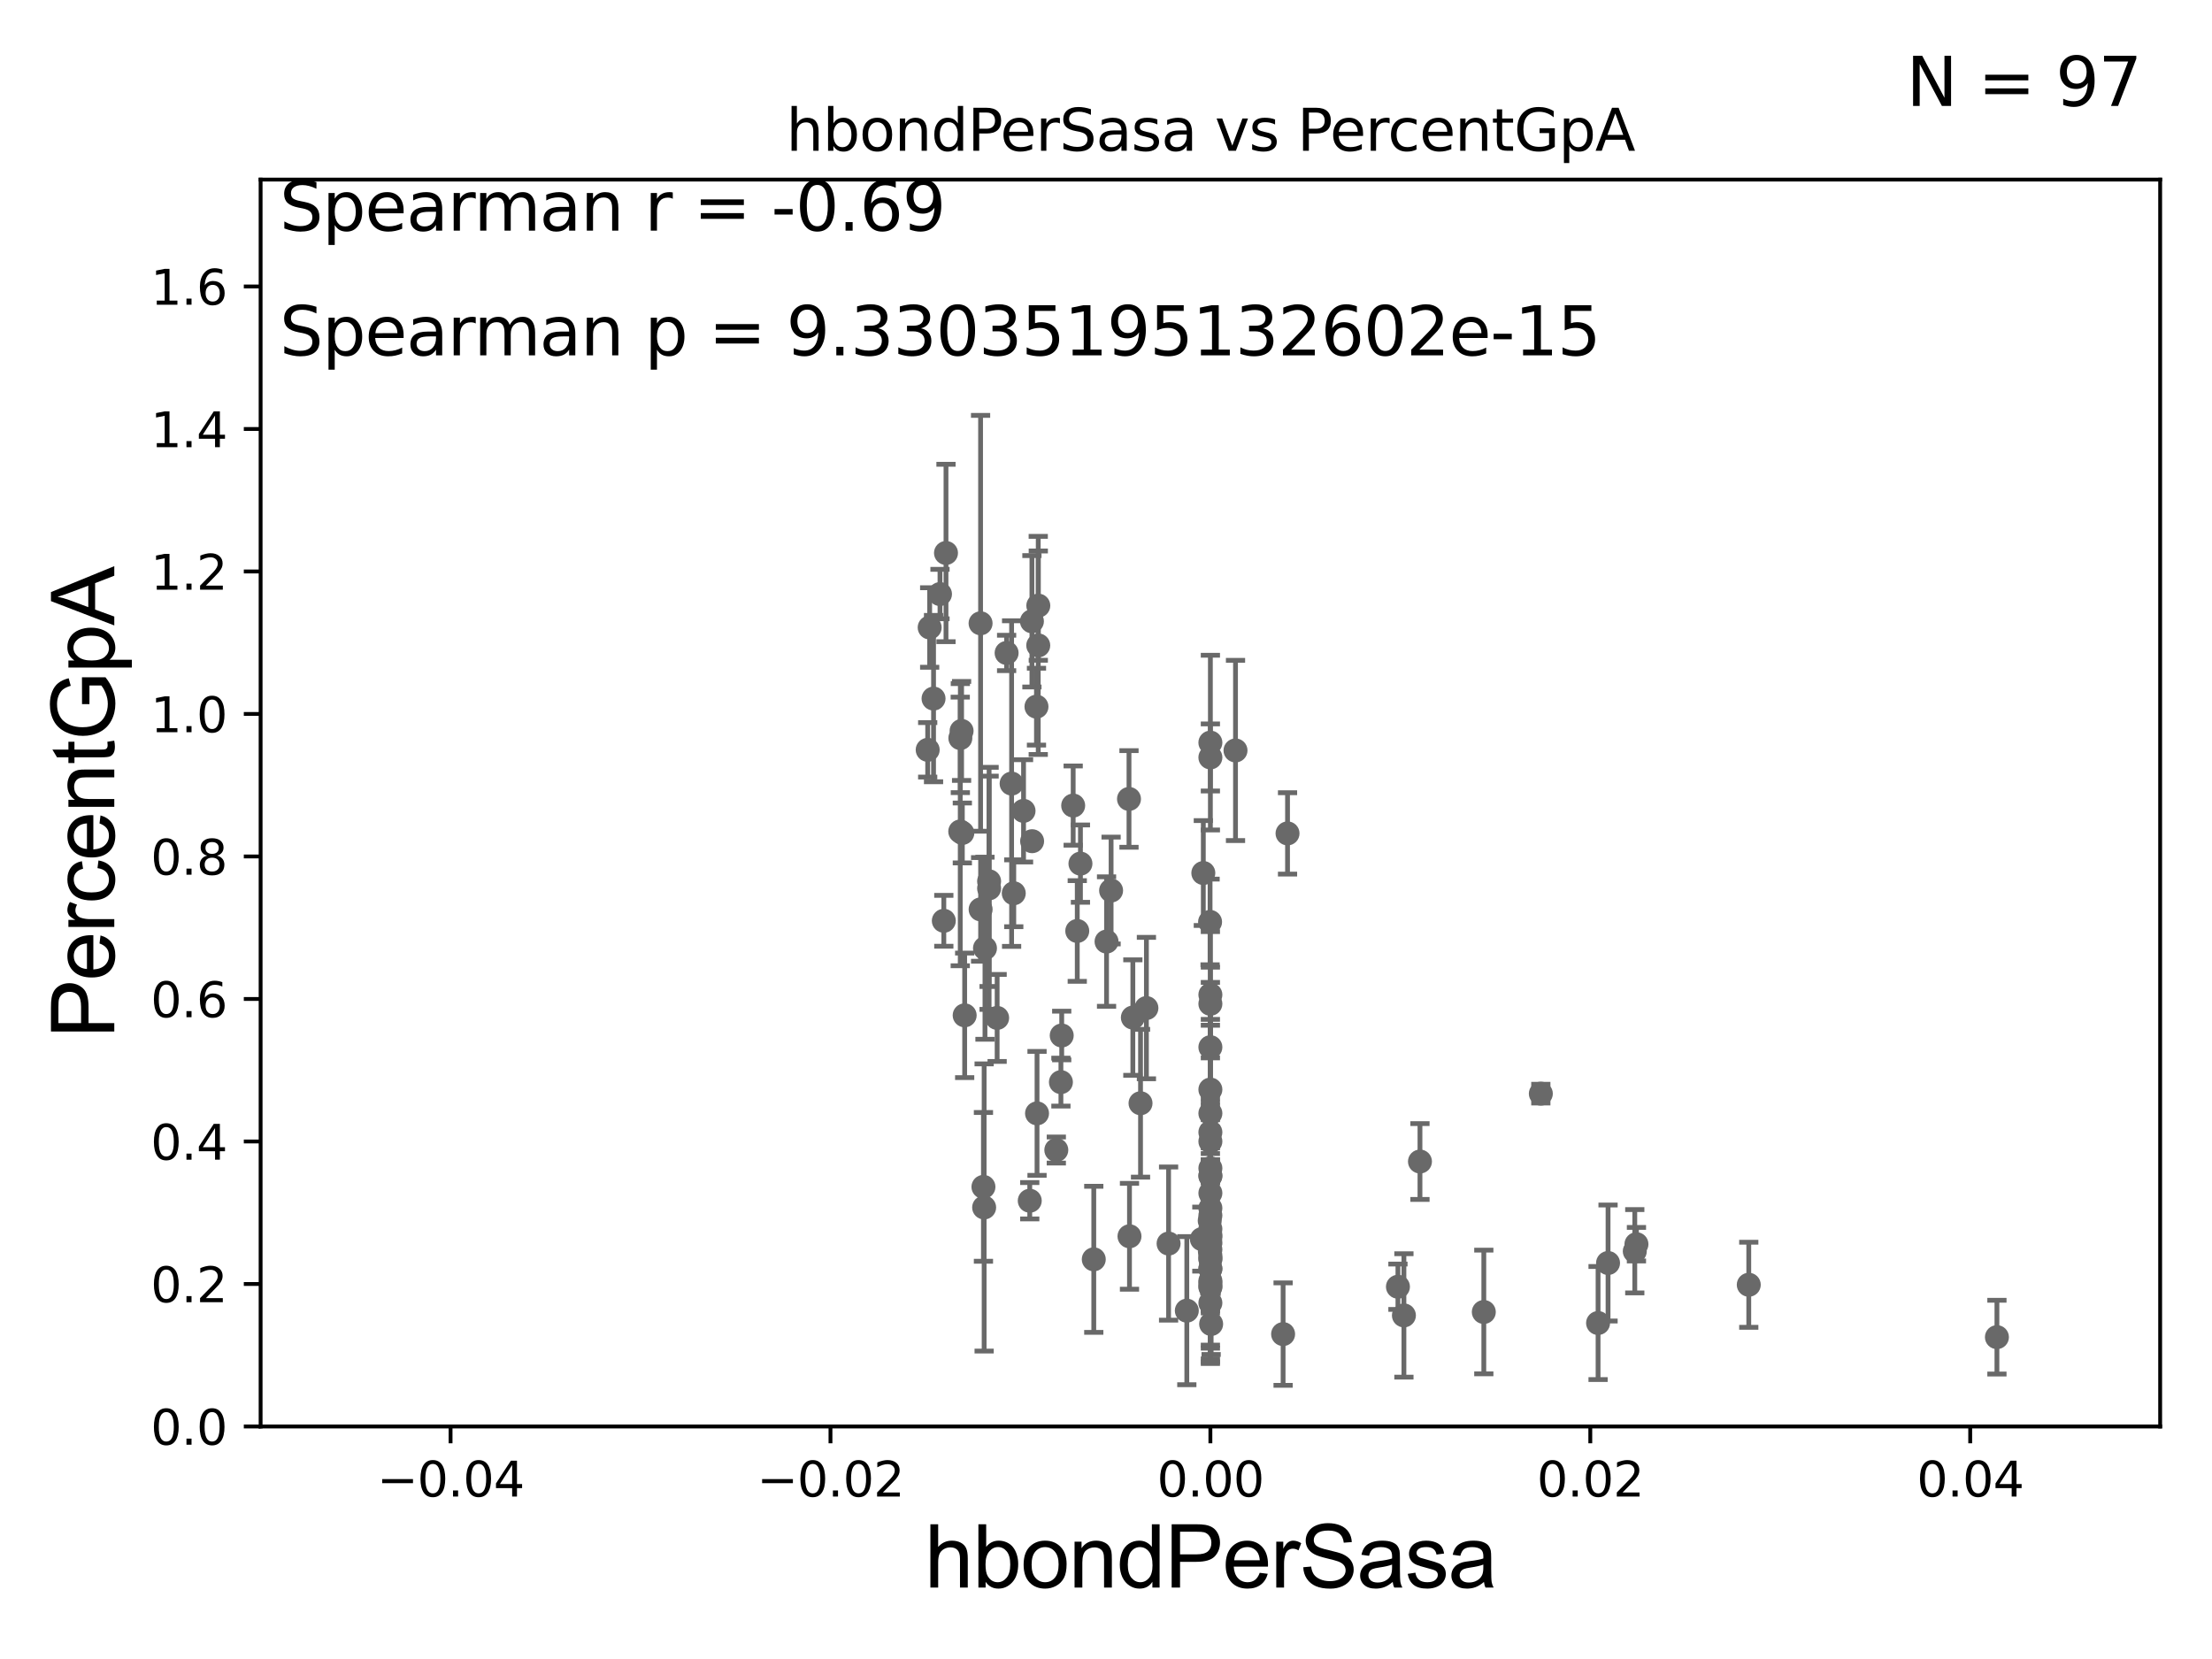 <?xml version="1.0" encoding="utf-8" standalone="no"?>
<!DOCTYPE svg PUBLIC "-//W3C//DTD SVG 1.1//EN"
  "http://www.w3.org/Graphics/SVG/1.1/DTD/svg11.dtd">
<svg xmlns:xlink="http://www.w3.org/1999/xlink" width="460.8pt" height="345.6pt" viewBox="0 0 460.8 345.6" xmlns="http://www.w3.org/2000/svg" version="1.1">
 <defs>
  <style type="text/css">*{stroke-linejoin: round; stroke-linecap: butt}</style>
 </defs>
 <g id="figure_1">
  <g id="patch_1">
   <path d="M 0 345.6 
L 460.8 345.6 
L 460.8 0 
L 0 0 
z
" style="fill: #ffffff"/>
  </g>
  <g id="axes_1">
   <g id="patch_2">
    <path d="M 54.29 297.16 
L 450 297.16 
L 450 37.411 
L 54.29 37.411 
z
" style="fill: #ffffff"/>
   </g>
   <g id="PathCollection_1">
    <defs>
     <path id="m282b84e01d" d="M 0 1.118 
C 0.297 1.118 0.581 1 0.791 0.791 
C 1 0.581 1.118 0.297 1.118 0 
C 1.118 -0.297 1 -0.581 0.791 -0.791 
C 0.581 -1 0.297 -1.118 0 -1.118 
C -0.297 -1.118 -0.581 -1 -0.791 -0.791 
C -1 -0.581 -1.118 -0.297 -1.118 0 
C -1.118 0.297 -1 0.581 -0.791 0.791 
C -0.581 1 -0.297 1.118 0 1.118 
z
" style="stroke: #696969"/>
    </defs>
    <g clip-path="url(#pa5152fbbff)">
     <use xlink:href="#m282b84e01d" x="210.736" y="163.235" style="fill: #696969; stroke: #696969"/>
     <use xlink:href="#m282b84e01d" x="252.303" y="275.812" style="fill: #696969; stroke: #696969"/>
     <use xlink:href="#m282b84e01d" x="235.293" y="257.542" style="fill: #696969; stroke: #696969"/>
     <use xlink:href="#m282b84e01d" x="252.145" y="253.206" style="fill: #696969; stroke: #696969"/>
     <use xlink:href="#m282b84e01d" x="235.19" y="166.435" style="fill: #696969; stroke: #696969"/>
     <use xlink:href="#m282b84e01d" x="252.145" y="267.951" style="fill: #696969; stroke: #696969"/>
     <use xlink:href="#m282b84e01d" x="252.145" y="209.115" style="fill: #696969; stroke: #696969"/>
     <use xlink:href="#m282b84e01d" x="291.217" y="268.053" style="fill: #696969; stroke: #696969"/>
     <use xlink:href="#m282b84e01d" x="292.461" y="274.025" style="fill: #696969; stroke: #696969"/>
     <use xlink:href="#m282b84e01d" x="252.145" y="157.789" style="fill: #696969; stroke: #696969"/>
     <use xlink:href="#m282b84e01d" x="340.901" y="259.187" style="fill: #696969; stroke: #696969"/>
     <use xlink:href="#m282b84e01d" x="252.145" y="231.928" style="fill: #696969; stroke: #696969"/>
     <use xlink:href="#m282b84e01d" x="252.145" y="262.158" style="fill: #696969; stroke: #696969"/>
     <use xlink:href="#m282b84e01d" x="243.438" y="259.058" style="fill: #696969; stroke: #696969"/>
     <use xlink:href="#m282b84e01d" x="252.145" y="271.421" style="fill: #696969; stroke: #696969"/>
     <use xlink:href="#m282b84e01d" x="252.145" y="207.222" style="fill: #696969; stroke: #696969"/>
     <use xlink:href="#m282b84e01d" x="252.086" y="259.199" style="fill: #696969; stroke: #696969"/>
     <use xlink:href="#m282b84e01d" x="237.593" y="229.827" style="fill: #696969; stroke: #696969"/>
     <use xlink:href="#m282b84e01d" x="415.996" y="278.551" style="fill: #696969; stroke: #696969"/>
     <use xlink:href="#m282b84e01d" x="252.145" y="268.127" style="fill: #696969; stroke: #696969"/>
     <use xlink:href="#m282b84e01d" x="214.517" y="250.135" style="fill: #696969; stroke: #696969"/>
     <use xlink:href="#m282b84e01d" x="252.145" y="226.974" style="fill: #696969; stroke: #696969"/>
     <use xlink:href="#m282b84e01d" x="252.145" y="262.321" style="fill: #696969; stroke: #696969"/>
     <use xlink:href="#m282b84e01d" x="268.217" y="173.614" style="fill: #696969; stroke: #696969"/>
     <use xlink:href="#m282b84e01d" x="295.805" y="241.967" style="fill: #696969; stroke: #696969"/>
     <use xlink:href="#m282b84e01d" x="224.413" y="193.938" style="fill: #696969; stroke: #696969"/>
     <use xlink:href="#m282b84e01d" x="252.145" y="257.247" style="fill: #696969; stroke: #696969"/>
     <use xlink:href="#m282b84e01d" x="207.722" y="212.051" style="fill: #696969; stroke: #696969"/>
     <use xlink:href="#m282b84e01d" x="216.033" y="231.937" style="fill: #696969; stroke: #696969"/>
     <use xlink:href="#m282b84e01d" x="320.984" y="227.827" style="fill: #696969; stroke: #696969"/>
     <use xlink:href="#m282b84e01d" x="252.007" y="254.293" style="fill: #696969; stroke: #696969"/>
     <use xlink:href="#m282b84e01d" x="252.145" y="257.742" style="fill: #696969; stroke: #696969"/>
     <use xlink:href="#m282b84e01d" x="250.366" y="258.126" style="fill: #696969; stroke: #696969"/>
     <use xlink:href="#m282b84e01d" x="250.674" y="181.867" style="fill: #696969; stroke: #696969"/>
     <use xlink:href="#m282b84e01d" x="252.145" y="258.846" style="fill: #696969; stroke: #696969"/>
     <use xlink:href="#m282b84e01d" x="252.145" y="154.7" style="fill: #696969; stroke: #696969"/>
     <use xlink:href="#m282b84e01d" x="252.145" y="237.778" style="fill: #696969; stroke: #696969"/>
     <use xlink:href="#m282b84e01d" x="252.145" y="264.268" style="fill: #696969; stroke: #696969"/>
     <use xlink:href="#m282b84e01d" x="252.145" y="218.149" style="fill: #696969; stroke: #696969"/>
     <use xlink:href="#m282b84e01d" x="252.081" y="192.053" style="fill: #696969; stroke: #696969"/>
     <use xlink:href="#m282b84e01d" x="252.035" y="260.652" style="fill: #696969; stroke: #696969"/>
     <use xlink:href="#m282b84e01d" x="252.145" y="267.248" style="fill: #696969; stroke: #696969"/>
     <use xlink:href="#m282b84e01d" x="252.145" y="235.871" style="fill: #696969; stroke: #696969"/>
     <use xlink:href="#m282b84e01d" x="332.908" y="275.61" style="fill: #696969; stroke: #696969"/>
     <use xlink:href="#m282b84e01d" x="252.145" y="244.886" style="fill: #696969; stroke: #696969"/>
     <use xlink:href="#m282b84e01d" x="252.145" y="245.001" style="fill: #696969; stroke: #696969"/>
     <use xlink:href="#m282b84e01d" x="364.301" y="267.64" style="fill: #696969; stroke: #696969"/>
     <use xlink:href="#m282b84e01d" x="340.555" y="260.657" style="fill: #696969; stroke: #696969"/>
     <use xlink:href="#m282b84e01d" x="309.105" y="273.313" style="fill: #696969; stroke: #696969"/>
     <use xlink:href="#m282b84e01d" x="252.145" y="251.681" style="fill: #696969; stroke: #696969"/>
     <use xlink:href="#m282b84e01d" x="252.145" y="248.545" style="fill: #696969; stroke: #696969"/>
     <use xlink:href="#m282b84e01d" x="247.236" y="273.033" style="fill: #696969; stroke: #696969"/>
     <use xlink:href="#m282b84e01d" x="252.145" y="264.317" style="fill: #696969; stroke: #696969"/>
     <use xlink:href="#m282b84e01d" x="334.986" y="263.108" style="fill: #696969; stroke: #696969"/>
     <use xlink:href="#m282b84e01d" x="252.145" y="256.02" style="fill: #696969; stroke: #696969"/>
     <use xlink:href="#m282b84e01d" x="252.145" y="266.829" style="fill: #696969; stroke: #696969"/>
     <use xlink:href="#m282b84e01d" x="252.145" y="243.366" style="fill: #696969; stroke: #696969"/>
     <use xlink:href="#m282b84e01d" x="252.145" y="261.55" style="fill: #696969; stroke: #696969"/>
     <use xlink:href="#m282b84e01d" x="235.994" y="211.976" style="fill: #696969; stroke: #696969"/>
     <use xlink:href="#m282b84e01d" x="227.853" y="262.342" style="fill: #696969; stroke: #696969"/>
     <use xlink:href="#m282b84e01d" x="230.514" y="196.146" style="fill: #696969; stroke: #696969"/>
     <use xlink:href="#m282b84e01d" x="216.297" y="126.165" style="fill: #696969; stroke: #696969"/>
     <use xlink:href="#m282b84e01d" x="193.254" y="156.205" style="fill: #696969; stroke: #696969"/>
     <use xlink:href="#m282b84e01d" x="213.224" y="168.917" style="fill: #696969; stroke: #696969"/>
     <use xlink:href="#m282b84e01d" x="223.563" y="167.814" style="fill: #696969; stroke: #696969"/>
     <use xlink:href="#m282b84e01d" x="195.817" y="123.755" style="fill: #696969; stroke: #696969"/>
     <use xlink:href="#m282b84e01d" x="193.668" y="130.72" style="fill: #696969; stroke: #696969"/>
     <use xlink:href="#m282b84e01d" x="215.007" y="175.238" style="fill: #696969; stroke: #696969"/>
     <use xlink:href="#m282b84e01d" x="214.968" y="129.427" style="fill: #696969; stroke: #696969"/>
     <use xlink:href="#m282b84e01d" x="200.058" y="153.76" style="fill: #696969; stroke: #696969"/>
     <use xlink:href="#m282b84e01d" x="216.285" y="134.451" style="fill: #696969; stroke: #696969"/>
     <use xlink:href="#m282b84e01d" x="204.272" y="129.845" style="fill: #696969; stroke: #696969"/>
     <use xlink:href="#m282b84e01d" x="231.461" y="185.514" style="fill: #696969; stroke: #696969"/>
     <use xlink:href="#m282b84e01d" x="200.037" y="173.206" style="fill: #696969; stroke: #696969"/>
     <use xlink:href="#m282b84e01d" x="215.916" y="147.21" style="fill: #696969; stroke: #696969"/>
     <use xlink:href="#m282b84e01d" x="206.048" y="185.062" style="fill: #696969; stroke: #696969"/>
     <use xlink:href="#m282b84e01d" x="200.958" y="211.513" style="fill: #696969; stroke: #696969"/>
     <use xlink:href="#m282b84e01d" x="200.473" y="173.521" style="fill: #696969; stroke: #696969"/>
     <use xlink:href="#m282b84e01d" x="204.281" y="189.444" style="fill: #696969; stroke: #696969"/>
     <use xlink:href="#m282b84e01d" x="200.316" y="152.266" style="fill: #696969; stroke: #696969"/>
     <use xlink:href="#m282b84e01d" x="211.186" y="186.085" style="fill: #696969; stroke: #696969"/>
     <use xlink:href="#m282b84e01d" x="197.067" y="115.196" style="fill: #696969; stroke: #696969"/>
     <use xlink:href="#m282b84e01d" x="194.475" y="145.526" style="fill: #696969; stroke: #696969"/>
     <use xlink:href="#m282b84e01d" x="221.175" y="215.715" style="fill: #696969; stroke: #696969"/>
     <use xlink:href="#m282b84e01d" x="209.696" y="136.023" style="fill: #696969; stroke: #696969"/>
     <use xlink:href="#m282b84e01d" x="205.014" y="251.538" style="fill: #696969; stroke: #696969"/>
     <use xlink:href="#m282b84e01d" x="204.869" y="247.249" style="fill: #696969; stroke: #696969"/>
     <use xlink:href="#m282b84e01d" x="238.819" y="209.998" style="fill: #696969; stroke: #696969"/>
     <use xlink:href="#m282b84e01d" x="252.145" y="260.297" style="fill: #696969; stroke: #696969"/>
     <use xlink:href="#m282b84e01d" x="205.189" y="197.533" style="fill: #696969; stroke: #696969"/>
     <use xlink:href="#m282b84e01d" x="225.076" y="179.908" style="fill: #696969; stroke: #696969"/>
     <use xlink:href="#m282b84e01d" x="196.615" y="191.818" style="fill: #696969; stroke: #696969"/>
     <use xlink:href="#m282b84e01d" x="220.049" y="239.572" style="fill: #696969; stroke: #696969"/>
     <use xlink:href="#m282b84e01d" x="257.379" y="156.332" style="fill: #696969; stroke: #696969"/>
     <use xlink:href="#m282b84e01d" x="221.008" y="225.427" style="fill: #696969; stroke: #696969"/>
     <use xlink:href="#m282b84e01d" x="206.049" y="183.593" style="fill: #696969; stroke: #696969"/>
     <use xlink:href="#m282b84e01d" x="267.294" y="277.915" style="fill: #696969; stroke: #696969"/>
    </g>
   </g>
   <g id="matplotlib.axis_1">
    <g id="xtick_1">
     <g id="line2d_1">
      <defs>
       <path id="m1d541faddd" d="M 0 0 
L 0 3.5 
" style="stroke: #000000; stroke-width: 0.8"/>
      </defs>
      <g>
       <use xlink:href="#m1d541faddd" x="93.861" y="297.16" style="stroke: #000000; stroke-width: 0.8"/>
      </g>
     </g>
     <g id="text_1">
      <!-- −0.04 -->
      <g transform="translate(78.538 311.758)scale(0.1 -0.1)">
       <defs>
        <path id="DejaVuSans-2212" d="M 678 2272 
L 4684 2272 
L 4684 1741 
L 678 1741 
L 678 2272 
z
" transform="scale(0.016)"/>
        <path id="DejaVuSans-30" d="M 2034 4250 
Q 1547 4250 1301 3770 
Q 1056 3291 1056 2328 
Q 1056 1369 1301 889 
Q 1547 409 2034 409 
Q 2525 409 2770 889 
Q 3016 1369 3016 2328 
Q 3016 3291 2770 3770 
Q 2525 4250 2034 4250 
z
M 2034 4750 
Q 2819 4750 3233 4129 
Q 3647 3509 3647 2328 
Q 3647 1150 3233 529 
Q 2819 -91 2034 -91 
Q 1250 -91 836 529 
Q 422 1150 422 2328 
Q 422 3509 836 4129 
Q 1250 4750 2034 4750 
z
" transform="scale(0.016)"/>
        <path id="DejaVuSans-2e" d="M 684 794 
L 1344 794 
L 1344 0 
L 684 0 
L 684 794 
z
" transform="scale(0.016)"/>
        <path id="DejaVuSans-34" d="M 2419 4116 
L 825 1625 
L 2419 1625 
L 2419 4116 
z
M 2253 4666 
L 3047 4666 
L 3047 1625 
L 3713 1625 
L 3713 1100 
L 3047 1100 
L 3047 0 
L 2419 0 
L 2419 1100 
L 313 1100 
L 313 1709 
L 2253 4666 
z
" transform="scale(0.016)"/>
       </defs>
       <use xlink:href="#DejaVuSans-2212"/>
       <use xlink:href="#DejaVuSans-30" x="83.789"/>
       <use xlink:href="#DejaVuSans-2e" x="147.412"/>
       <use xlink:href="#DejaVuSans-30" x="179.199"/>
       <use xlink:href="#DejaVuSans-34" x="242.822"/>
      </g>
     </g>
    </g>
    <g id="xtick_2">
     <g id="line2d_2">
      <g>
       <use xlink:href="#m1d541faddd" x="173.003" y="297.16" style="stroke: #000000; stroke-width: 0.8"/>
      </g>
     </g>
     <g id="text_2">
      <!-- −0.02 -->
      <g transform="translate(157.68 311.758)scale(0.1 -0.1)">
       <defs>
        <path id="DejaVuSans-32" d="M 1228 531 
L 3431 531 
L 3431 0 
L 469 0 
L 469 531 
Q 828 903 1448 1529 
Q 2069 2156 2228 2338 
Q 2531 2678 2651 2914 
Q 2772 3150 2772 3378 
Q 2772 3750 2511 3984 
Q 2250 4219 1831 4219 
Q 1534 4219 1204 4116 
Q 875 4013 500 3803 
L 500 4441 
Q 881 4594 1212 4672 
Q 1544 4750 1819 4750 
Q 2544 4750 2975 4387 
Q 3406 4025 3406 3419 
Q 3406 3131 3298 2873 
Q 3191 2616 2906 2266 
Q 2828 2175 2409 1742 
Q 1991 1309 1228 531 
z
" transform="scale(0.016)"/>
       </defs>
       <use xlink:href="#DejaVuSans-2212"/>
       <use xlink:href="#DejaVuSans-30" x="83.789"/>
       <use xlink:href="#DejaVuSans-2e" x="147.412"/>
       <use xlink:href="#DejaVuSans-30" x="179.199"/>
       <use xlink:href="#DejaVuSans-32" x="242.822"/>
      </g>
     </g>
    </g>
    <g id="xtick_3">
     <g id="line2d_3">
      <g>
       <use xlink:href="#m1d541faddd" x="252.145" y="297.16" style="stroke: #000000; stroke-width: 0.8"/>
      </g>
     </g>
     <g id="text_3">
      <!-- 0.00 -->
      <g transform="translate(241.012 311.758)scale(0.1 -0.1)">
       <use xlink:href="#DejaVuSans-30"/>
       <use xlink:href="#DejaVuSans-2e" x="63.623"/>
       <use xlink:href="#DejaVuSans-30" x="95.41"/>
       <use xlink:href="#DejaVuSans-30" x="159.033"/>
      </g>
     </g>
    </g>
    <g id="xtick_4">
     <g id="line2d_4">
      <g>
       <use xlink:href="#m1d541faddd" x="331.287" y="297.16" style="stroke: #000000; stroke-width: 0.8"/>
      </g>
     </g>
     <g id="text_4">
      <!-- 0.02 -->
      <g transform="translate(320.154 311.758)scale(0.1 -0.1)">
       <use xlink:href="#DejaVuSans-30"/>
       <use xlink:href="#DejaVuSans-2e" x="63.623"/>
       <use xlink:href="#DejaVuSans-30" x="95.41"/>
       <use xlink:href="#DejaVuSans-32" x="159.033"/>
      </g>
     </g>
    </g>
    <g id="xtick_5">
     <g id="line2d_5">
      <g>
       <use xlink:href="#m1d541faddd" x="410.429" y="297.16" style="stroke: #000000; stroke-width: 0.8"/>
      </g>
     </g>
     <g id="text_5">
      <!-- 0.04 -->
      <g transform="translate(399.296 311.758)scale(0.1 -0.1)">
       <use xlink:href="#DejaVuSans-30"/>
       <use xlink:href="#DejaVuSans-2e" x="63.623"/>
       <use xlink:href="#DejaVuSans-30" x="95.41"/>
       <use xlink:href="#DejaVuSans-34" x="159.033"/>
      </g>
     </g>
    </g>
    <g id="text_6">
     <!-- hbondPerSasa -->
     <g transform="translate(192.603 330.722)scale(0.18 -0.18)">
      <defs>
       <path id="ArialMT-68" d="M 422 0 
L 422 4581 
L 984 4581 
L 984 2938 
Q 1378 3394 1978 3394 
Q 2347 3394 2619 3248 
Q 2891 3103 3008 2847 
Q 3125 2591 3125 2103 
L 3125 0 
L 2563 0 
L 2563 2103 
Q 2563 2525 2380 2717 
Q 2197 2909 1863 2909 
Q 1613 2909 1392 2779 
Q 1172 2650 1078 2428 
Q 984 2206 984 1816 
L 984 0 
L 422 0 
z
" transform="scale(0.016)"/>
       <path id="ArialMT-62" d="M 941 0 
L 419 0 
L 419 4581 
L 981 4581 
L 981 2947 
Q 1338 3394 1891 3394 
Q 2197 3394 2470 3270 
Q 2744 3147 2920 2923 
Q 3097 2700 3197 2384 
Q 3297 2069 3297 1709 
Q 3297 856 2875 390 
Q 2453 -75 1863 -75 
Q 1275 -75 941 416 
L 941 0 
z
M 934 1684 
Q 934 1088 1097 822 
Q 1363 388 1816 388 
Q 2184 388 2453 708 
Q 2722 1028 2722 1663 
Q 2722 2313 2464 2622 
Q 2206 2931 1841 2931 
Q 1472 2931 1203 2611 
Q 934 2291 934 1684 
z
" transform="scale(0.016)"/>
       <path id="ArialMT-6f" d="M 213 1659 
Q 213 2581 725 3025 
Q 1153 3394 1769 3394 
Q 2453 3394 2887 2945 
Q 3322 2497 3322 1706 
Q 3322 1066 3130 698 
Q 2938 331 2570 128 
Q 2203 -75 1769 -75 
Q 1072 -75 642 372 
Q 213 819 213 1659 
z
M 791 1659 
Q 791 1022 1069 705 
Q 1347 388 1769 388 
Q 2188 388 2466 706 
Q 2744 1025 2744 1678 
Q 2744 2294 2464 2611 
Q 2184 2928 1769 2928 
Q 1347 2928 1069 2612 
Q 791 2297 791 1659 
z
" transform="scale(0.016)"/>
       <path id="ArialMT-6e" d="M 422 0 
L 422 3319 
L 928 3319 
L 928 2847 
Q 1294 3394 1984 3394 
Q 2284 3394 2536 3286 
Q 2788 3178 2913 3003 
Q 3038 2828 3088 2588 
Q 3119 2431 3119 2041 
L 3119 0 
L 2556 0 
L 2556 2019 
Q 2556 2363 2490 2533 
Q 2425 2703 2258 2804 
Q 2091 2906 1866 2906 
Q 1506 2906 1245 2678 
Q 984 2450 984 1813 
L 984 0 
L 422 0 
z
" transform="scale(0.016)"/>
       <path id="ArialMT-64" d="M 2575 0 
L 2575 419 
Q 2259 -75 1647 -75 
Q 1250 -75 917 144 
Q 584 363 401 755 
Q 219 1147 219 1656 
Q 219 2153 384 2558 
Q 550 2963 881 3178 
Q 1213 3394 1622 3394 
Q 1922 3394 2156 3267 
Q 2391 3141 2538 2938 
L 2538 4581 
L 3097 4581 
L 3097 0 
L 2575 0 
z
M 797 1656 
Q 797 1019 1065 703 
Q 1334 388 1700 388 
Q 2069 388 2326 689 
Q 2584 991 2584 1609 
Q 2584 2291 2321 2609 
Q 2059 2928 1675 2928 
Q 1300 2928 1048 2622 
Q 797 2316 797 1656 
z
" transform="scale(0.016)"/>
       <path id="ArialMT-50" d="M 494 0 
L 494 4581 
L 2222 4581 
Q 2678 4581 2919 4538 
Q 3256 4481 3484 4323 
Q 3713 4166 3852 3881 
Q 3991 3597 3991 3256 
Q 3991 2672 3619 2267 
Q 3247 1863 2275 1863 
L 1100 1863 
L 1100 0 
L 494 0 
z
M 1100 2403 
L 2284 2403 
Q 2872 2403 3119 2622 
Q 3366 2841 3366 3238 
Q 3366 3525 3220 3729 
Q 3075 3934 2838 4000 
Q 2684 4041 2272 4041 
L 1100 4041 
L 1100 2403 
z
" transform="scale(0.016)"/>
       <path id="ArialMT-65" d="M 2694 1069 
L 3275 997 
Q 3138 488 2766 206 
Q 2394 -75 1816 -75 
Q 1088 -75 661 373 
Q 234 822 234 1631 
Q 234 2469 665 2931 
Q 1097 3394 1784 3394 
Q 2450 3394 2872 2941 
Q 3294 2488 3294 1666 
Q 3294 1616 3291 1516 
L 816 1516 
Q 847 969 1125 678 
Q 1403 388 1819 388 
Q 2128 388 2347 550 
Q 2566 713 2694 1069 
z
M 847 1978 
L 2700 1978 
Q 2663 2397 2488 2606 
Q 2219 2931 1791 2931 
Q 1403 2931 1139 2672 
Q 875 2413 847 1978 
z
" transform="scale(0.016)"/>
       <path id="ArialMT-72" d="M 416 0 
L 416 3319 
L 922 3319 
L 922 2816 
Q 1116 3169 1280 3281 
Q 1444 3394 1641 3394 
Q 1925 3394 2219 3213 
L 2025 2691 
Q 1819 2813 1613 2813 
Q 1428 2813 1281 2702 
Q 1134 2591 1072 2394 
Q 978 2094 978 1738 
L 978 0 
L 416 0 
z
" transform="scale(0.016)"/>
       <path id="ArialMT-53" d="M 288 1472 
L 859 1522 
Q 900 1178 1048 958 
Q 1197 738 1509 602 
Q 1822 466 2213 466 
Q 2559 466 2825 569 
Q 3091 672 3220 851 
Q 3350 1031 3350 1244 
Q 3350 1459 3225 1620 
Q 3100 1781 2813 1891 
Q 2628 1963 1997 2114 
Q 1366 2266 1113 2400 
Q 784 2572 623 2826 
Q 463 3081 463 3397 
Q 463 3744 659 4045 
Q 856 4347 1234 4503 
Q 1613 4659 2075 4659 
Q 2584 4659 2973 4495 
Q 3363 4331 3572 4012 
Q 3781 3694 3797 3291 
L 3216 3247 
Q 3169 3681 2898 3903 
Q 2628 4125 2100 4125 
Q 1550 4125 1298 3923 
Q 1047 3722 1047 3438 
Q 1047 3191 1225 3031 
Q 1400 2872 2139 2705 
Q 2878 2538 3153 2413 
Q 3553 2228 3743 1945 
Q 3934 1663 3934 1294 
Q 3934 928 3725 604 
Q 3516 281 3123 101 
Q 2731 -78 2241 -78 
Q 1619 -78 1198 103 
Q 778 284 539 648 
Q 300 1013 288 1472 
z
" transform="scale(0.016)"/>
       <path id="ArialMT-61" d="M 2588 409 
Q 2275 144 1986 34 
Q 1697 -75 1366 -75 
Q 819 -75 525 192 
Q 231 459 231 875 
Q 231 1119 342 1320 
Q 453 1522 633 1644 
Q 813 1766 1038 1828 
Q 1203 1872 1538 1913 
Q 2219 1994 2541 2106 
Q 2544 2222 2544 2253 
Q 2544 2597 2384 2738 
Q 2169 2928 1744 2928 
Q 1347 2928 1158 2789 
Q 969 2650 878 2297 
L 328 2372 
Q 403 2725 575 2942 
Q 747 3159 1072 3276 
Q 1397 3394 1825 3394 
Q 2250 3394 2515 3294 
Q 2781 3194 2906 3042 
Q 3031 2891 3081 2659 
Q 3109 2516 3109 2141 
L 3109 1391 
Q 3109 606 3145 398 
Q 3181 191 3288 0 
L 2700 0 
Q 2613 175 2588 409 
z
M 2541 1666 
Q 2234 1541 1622 1453 
Q 1275 1403 1131 1340 
Q 988 1278 909 1158 
Q 831 1038 831 891 
Q 831 666 1001 516 
Q 1172 366 1500 366 
Q 1825 366 2078 508 
Q 2331 650 2450 897 
Q 2541 1088 2541 1459 
L 2541 1666 
z
" transform="scale(0.016)"/>
       <path id="ArialMT-73" d="M 197 991 
L 753 1078 
Q 800 744 1014 566 
Q 1228 388 1613 388 
Q 2000 388 2187 545 
Q 2375 703 2375 916 
Q 2375 1106 2209 1216 
Q 2094 1291 1634 1406 
Q 1016 1563 777 1677 
Q 538 1791 414 1992 
Q 291 2194 291 2438 
Q 291 2659 392 2848 
Q 494 3038 669 3163 
Q 800 3259 1026 3326 
Q 1253 3394 1513 3394 
Q 1903 3394 2198 3281 
Q 2494 3169 2634 2976 
Q 2775 2784 2828 2463 
L 2278 2388 
Q 2241 2644 2061 2787 
Q 1881 2931 1553 2931 
Q 1166 2931 1000 2803 
Q 834 2675 834 2503 
Q 834 2394 903 2306 
Q 972 2216 1119 2156 
Q 1203 2125 1616 2013 
Q 2213 1853 2448 1751 
Q 2684 1650 2818 1456 
Q 2953 1263 2953 975 
Q 2953 694 2789 445 
Q 2625 197 2315 61 
Q 2006 -75 1616 -75 
Q 969 -75 630 194 
Q 291 463 197 991 
z
" transform="scale(0.016)"/>
      </defs>
      <use xlink:href="#ArialMT-68"/>
      <use xlink:href="#ArialMT-62" x="55.615"/>
      <use xlink:href="#ArialMT-6f" x="111.23"/>
      <use xlink:href="#ArialMT-6e" x="166.846"/>
      <use xlink:href="#ArialMT-64" x="222.461"/>
      <use xlink:href="#ArialMT-50" x="278.076"/>
      <use xlink:href="#ArialMT-65" x="344.775"/>
      <use xlink:href="#ArialMT-72" x="400.391"/>
      <use xlink:href="#ArialMT-53" x="433.691"/>
      <use xlink:href="#ArialMT-61" x="500.391"/>
      <use xlink:href="#ArialMT-73" x="556.006"/>
      <use xlink:href="#ArialMT-61" x="606.006"/>
     </g>
    </g>
   </g>
   <g id="matplotlib.axis_2">
    <g id="ytick_1">
     <g id="line2d_6">
      <defs>
       <path id="mca34d1742e" d="M 0 0 
L -3.5 0 
" style="stroke: #000000; stroke-width: 0.8"/>
      </defs>
      <g>
       <use xlink:href="#mca34d1742e" x="54.29" y="297.16" style="stroke: #000000; stroke-width: 0.8"/>
      </g>
     </g>
     <g id="text_7">
      <!-- 0.0 -->
      <g transform="translate(31.387 300.959)scale(0.1 -0.1)">
       <use xlink:href="#DejaVuSans-30"/>
       <use xlink:href="#DejaVuSans-2e" x="63.623"/>
       <use xlink:href="#DejaVuSans-30" x="95.41"/>
      </g>
     </g>
    </g>
    <g id="ytick_2">
     <g id="line2d_7">
      <g>
       <use xlink:href="#mca34d1742e" x="54.29" y="267.474" style="stroke: #000000; stroke-width: 0.8"/>
      </g>
     </g>
     <g id="text_8">
      <!-- 0.2 -->
      <g transform="translate(31.387 271.274)scale(0.1 -0.1)">
       <use xlink:href="#DejaVuSans-30"/>
       <use xlink:href="#DejaVuSans-2e" x="63.623"/>
       <use xlink:href="#DejaVuSans-32" x="95.41"/>
      </g>
     </g>
    </g>
    <g id="ytick_3">
     <g id="line2d_8">
      <g>
       <use xlink:href="#mca34d1742e" x="54.29" y="237.789" style="stroke: #000000; stroke-width: 0.8"/>
      </g>
     </g>
     <g id="text_9">
      <!-- 0.4 -->
      <g transform="translate(31.387 241.588)scale(0.1 -0.1)">
       <use xlink:href="#DejaVuSans-30"/>
       <use xlink:href="#DejaVuSans-2e" x="63.623"/>
       <use xlink:href="#DejaVuSans-34" x="95.41"/>
      </g>
     </g>
    </g>
    <g id="ytick_4">
     <g id="line2d_9">
      <g>
       <use xlink:href="#mca34d1742e" x="54.29" y="208.103" style="stroke: #000000; stroke-width: 0.8"/>
      </g>
     </g>
     <g id="text_10">
      <!-- 0.6 -->
      <g transform="translate(31.387 211.902)scale(0.1 -0.1)">
       <defs>
        <path id="DejaVuSans-36" d="M 2113 2584 
Q 1688 2584 1439 2293 
Q 1191 2003 1191 1497 
Q 1191 994 1439 701 
Q 1688 409 2113 409 
Q 2538 409 2786 701 
Q 3034 994 3034 1497 
Q 3034 2003 2786 2293 
Q 2538 2584 2113 2584 
z
M 3366 4563 
L 3366 3988 
Q 3128 4100 2886 4159 
Q 2644 4219 2406 4219 
Q 1781 4219 1451 3797 
Q 1122 3375 1075 2522 
Q 1259 2794 1537 2939 
Q 1816 3084 2150 3084 
Q 2853 3084 3261 2657 
Q 3669 2231 3669 1497 
Q 3669 778 3244 343 
Q 2819 -91 2113 -91 
Q 1303 -91 875 529 
Q 447 1150 447 2328 
Q 447 3434 972 4092 
Q 1497 4750 2381 4750 
Q 2619 4750 2861 4703 
Q 3103 4656 3366 4563 
z
" transform="scale(0.016)"/>
       </defs>
       <use xlink:href="#DejaVuSans-30"/>
       <use xlink:href="#DejaVuSans-2e" x="63.623"/>
       <use xlink:href="#DejaVuSans-36" x="95.41"/>
      </g>
     </g>
    </g>
    <g id="ytick_5">
     <g id="line2d_10">
      <g>
       <use xlink:href="#mca34d1742e" x="54.29" y="178.418" style="stroke: #000000; stroke-width: 0.8"/>
      </g>
     </g>
     <g id="text_11">
      <!-- 0.8 -->
      <g transform="translate(31.387 182.217)scale(0.1 -0.1)">
       <defs>
        <path id="DejaVuSans-38" d="M 2034 2216 
Q 1584 2216 1326 1975 
Q 1069 1734 1069 1313 
Q 1069 891 1326 650 
Q 1584 409 2034 409 
Q 2484 409 2743 651 
Q 3003 894 3003 1313 
Q 3003 1734 2745 1975 
Q 2488 2216 2034 2216 
z
M 1403 2484 
Q 997 2584 770 2862 
Q 544 3141 544 3541 
Q 544 4100 942 4425 
Q 1341 4750 2034 4750 
Q 2731 4750 3128 4425 
Q 3525 4100 3525 3541 
Q 3525 3141 3298 2862 
Q 3072 2584 2669 2484 
Q 3125 2378 3379 2068 
Q 3634 1759 3634 1313 
Q 3634 634 3220 271 
Q 2806 -91 2034 -91 
Q 1263 -91 848 271 
Q 434 634 434 1313 
Q 434 1759 690 2068 
Q 947 2378 1403 2484 
z
M 1172 3481 
Q 1172 3119 1398 2916 
Q 1625 2713 2034 2713 
Q 2441 2713 2670 2916 
Q 2900 3119 2900 3481 
Q 2900 3844 2670 4047 
Q 2441 4250 2034 4250 
Q 1625 4250 1398 4047 
Q 1172 3844 1172 3481 
z
" transform="scale(0.016)"/>
       </defs>
       <use xlink:href="#DejaVuSans-30"/>
       <use xlink:href="#DejaVuSans-2e" x="63.623"/>
       <use xlink:href="#DejaVuSans-38" x="95.41"/>
      </g>
     </g>
    </g>
    <g id="ytick_6">
     <g id="line2d_11">
      <g>
       <use xlink:href="#mca34d1742e" x="54.29" y="148.732" style="stroke: #000000; stroke-width: 0.8"/>
      </g>
     </g>
     <g id="text_12">
      <!-- 1.0 -->
      <g transform="translate(31.387 152.531)scale(0.1 -0.1)">
       <defs>
        <path id="DejaVuSans-31" d="M 794 531 
L 1825 531 
L 1825 4091 
L 703 3866 
L 703 4441 
L 1819 4666 
L 2450 4666 
L 2450 531 
L 3481 531 
L 3481 0 
L 794 0 
L 794 531 
z
" transform="scale(0.016)"/>
       </defs>
       <use xlink:href="#DejaVuSans-31"/>
       <use xlink:href="#DejaVuSans-2e" x="63.623"/>
       <use xlink:href="#DejaVuSans-30" x="95.41"/>
      </g>
     </g>
    </g>
    <g id="ytick_7">
     <g id="line2d_12">
      <g>
       <use xlink:href="#mca34d1742e" x="54.29" y="119.047" style="stroke: #000000; stroke-width: 0.8"/>
      </g>
     </g>
     <g id="text_13">
      <!-- 1.2 -->
      <g transform="translate(31.387 122.846)scale(0.1 -0.1)">
       <use xlink:href="#DejaVuSans-31"/>
       <use xlink:href="#DejaVuSans-2e" x="63.623"/>
       <use xlink:href="#DejaVuSans-32" x="95.41"/>
      </g>
     </g>
    </g>
    <g id="ytick_8">
     <g id="line2d_13">
      <g>
       <use xlink:href="#mca34d1742e" x="54.29" y="89.361" style="stroke: #000000; stroke-width: 0.8"/>
      </g>
     </g>
     <g id="text_14">
      <!-- 1.4 -->
      <g transform="translate(31.387 93.16)scale(0.1 -0.1)">
       <use xlink:href="#DejaVuSans-31"/>
       <use xlink:href="#DejaVuSans-2e" x="63.623"/>
       <use xlink:href="#DejaVuSans-34" x="95.41"/>
      </g>
     </g>
    </g>
    <g id="ytick_9">
     <g id="line2d_14">
      <g>
       <use xlink:href="#mca34d1742e" x="54.29" y="59.675" style="stroke: #000000; stroke-width: 0.8"/>
      </g>
     </g>
     <g id="text_15">
      <!-- 1.6 -->
      <g transform="translate(31.387 63.475)scale(0.1 -0.1)">
       <use xlink:href="#DejaVuSans-31"/>
       <use xlink:href="#DejaVuSans-2e" x="63.623"/>
       <use xlink:href="#DejaVuSans-36" x="95.41"/>
      </g>
     </g>
    </g>
    <g id="text_16">
     <!-- PercentGpA -->
     <g transform="translate(23.809 216.309)rotate(-90)scale(0.18 -0.18)">
      <defs>
       <path id="ArialMT-63" d="M 2588 1216 
L 3141 1144 
Q 3050 572 2676 248 
Q 2303 -75 1759 -75 
Q 1078 -75 664 370 
Q 250 816 250 1647 
Q 250 2184 428 2587 
Q 606 2991 970 3192 
Q 1334 3394 1763 3394 
Q 2303 3394 2647 3120 
Q 2991 2847 3088 2344 
L 2541 2259 
Q 2463 2594 2264 2762 
Q 2066 2931 1784 2931 
Q 1359 2931 1093 2626 
Q 828 2322 828 1663 
Q 828 994 1084 691 
Q 1341 388 1753 388 
Q 2084 388 2306 591 
Q 2528 794 2588 1216 
z
" transform="scale(0.016)"/>
       <path id="ArialMT-74" d="M 1650 503 
L 1731 6 
Q 1494 -44 1306 -44 
Q 1000 -44 831 53 
Q 663 150 594 308 
Q 525 466 525 972 
L 525 2881 
L 113 2881 
L 113 3319 
L 525 3319 
L 525 4141 
L 1084 4478 
L 1084 3319 
L 1650 3319 
L 1650 2881 
L 1084 2881 
L 1084 941 
Q 1084 700 1114 631 
Q 1144 563 1211 522 
Q 1278 481 1403 481 
Q 1497 481 1650 503 
z
" transform="scale(0.016)"/>
       <path id="ArialMT-47" d="M 2638 1797 
L 2638 2334 
L 4578 2338 
L 4578 638 
Q 4131 281 3656 101 
Q 3181 -78 2681 -78 
Q 2006 -78 1454 211 
Q 903 500 622 1047 
Q 341 1594 341 2269 
Q 341 2938 620 3517 
Q 900 4097 1425 4378 
Q 1950 4659 2634 4659 
Q 3131 4659 3532 4498 
Q 3934 4338 4162 4050 
Q 4391 3763 4509 3300 
L 3963 3150 
Q 3859 3500 3706 3700 
Q 3553 3900 3268 4020 
Q 2984 4141 2638 4141 
Q 2222 4141 1919 4014 
Q 1616 3888 1430 3681 
Q 1244 3475 1141 3228 
Q 966 2803 966 2306 
Q 966 1694 1177 1281 
Q 1388 869 1791 669 
Q 2194 469 2647 469 
Q 3041 469 3416 620 
Q 3791 772 3984 944 
L 3984 1797 
L 2638 1797 
z
" transform="scale(0.016)"/>
       <path id="ArialMT-70" d="M 422 -1272 
L 422 3319 
L 934 3319 
L 934 2888 
Q 1116 3141 1344 3267 
Q 1572 3394 1897 3394 
Q 2322 3394 2647 3175 
Q 2972 2956 3137 2557 
Q 3303 2159 3303 1684 
Q 3303 1175 3120 767 
Q 2938 359 2589 142 
Q 2241 -75 1856 -75 
Q 1575 -75 1351 44 
Q 1128 163 984 344 
L 984 -1272 
L 422 -1272 
z
M 931 1641 
Q 931 1000 1190 694 
Q 1450 388 1819 388 
Q 2194 388 2461 705 
Q 2728 1022 2728 1688 
Q 2728 2322 2467 2637 
Q 2206 2953 1844 2953 
Q 1484 2953 1207 2617 
Q 931 2281 931 1641 
z
" transform="scale(0.016)"/>
       <path id="ArialMT-41" d="M -9 0 
L 1750 4581 
L 2403 4581 
L 4278 0 
L 3588 0 
L 3053 1388 
L 1138 1388 
L 634 0 
L -9 0 
z
M 1313 1881 
L 2866 1881 
L 2388 3150 
Q 2169 3728 2063 4100 
Q 1975 3659 1816 3225 
L 1313 1881 
z
" transform="scale(0.016)"/>
      </defs>
      <use xlink:href="#ArialMT-50"/>
      <use xlink:href="#ArialMT-65" x="66.699"/>
      <use xlink:href="#ArialMT-72" x="122.314"/>
      <use xlink:href="#ArialMT-63" x="155.615"/>
      <use xlink:href="#ArialMT-65" x="205.615"/>
      <use xlink:href="#ArialMT-6e" x="261.23"/>
      <use xlink:href="#ArialMT-74" x="316.846"/>
      <use xlink:href="#ArialMT-47" x="344.629"/>
      <use xlink:href="#ArialMT-70" x="422.412"/>
      <use xlink:href="#ArialMT-41" x="478.027"/>
     </g>
    </g>
   </g>
   <g id="LineCollection_1">
    <path d="M 210.736 197.15 
L 210.736 129.319 
" clip-path="url(#pa5152fbbff)" style="fill: none; stroke: #696969"/>
    <path d="M 252.303 282.163 
L 252.303 269.461 
" clip-path="url(#pa5152fbbff)" style="fill: none; stroke: #696969"/>
    <path d="M 235.293 268.568 
L 235.293 246.516 
" clip-path="url(#pa5152fbbff)" style="fill: none; stroke: #696969"/>
    <path d="M 252.145 267.278 
L 252.145 239.133 
" clip-path="url(#pa5152fbbff)" style="fill: none; stroke: #696969"/>
    <path d="M 235.19 176.498 
L 235.19 156.372 
" clip-path="url(#pa5152fbbff)" style="fill: none; stroke: #696969"/>
    <path d="M 252.145 273.513 
L 252.145 262.389 
" clip-path="url(#pa5152fbbff)" style="fill: none; stroke: #696969"/>
    <path d="M 252.145 213.579 
L 252.145 204.65 
" clip-path="url(#pa5152fbbff)" style="fill: none; stroke: #696969"/>
    <path d="M 291.217 272.778 
L 291.217 263.328 
" clip-path="url(#pa5152fbbff)" style="fill: none; stroke: #696969"/>
    <path d="M 292.461 286.88 
L 292.461 261.171 
" clip-path="url(#pa5152fbbff)" style="fill: none; stroke: #696969"/>
    <path d="M 252.145 164.774 
L 252.145 150.805 
" clip-path="url(#pa5152fbbff)" style="fill: none; stroke: #696969"/>
    <path d="M 340.901 262.68 
L 340.901 255.694 
" clip-path="url(#pa5152fbbff)" style="fill: none; stroke: #696969"/>
    <path d="M 252.145 235.106 
L 252.145 228.749 
" clip-path="url(#pa5152fbbff)" style="fill: none; stroke: #696969"/>
    <path d="M 252.145 267.999 
L 252.145 256.318 
" clip-path="url(#pa5152fbbff)" style="fill: none; stroke: #696969"/>
    <path d="M 243.438 275.011 
L 243.438 243.105 
" clip-path="url(#pa5152fbbff)" style="fill: none; stroke: #696969"/>
    <path d="M 252.145 283.697 
L 252.145 259.146 
" clip-path="url(#pa5152fbbff)" style="fill: none; stroke: #696969"/>
    <path d="M 252.145 220.374 
L 252.145 194.071 
" clip-path="url(#pa5152fbbff)" style="fill: none; stroke: #696969"/>
    <path d="M 252.086 268.774 
L 252.086 249.625 
" clip-path="url(#pa5152fbbff)" style="fill: none; stroke: #696969"/>
    <path d="M 237.593 245.221 
L 237.593 214.433 
" clip-path="url(#pa5152fbbff)" style="fill: none; stroke: #696969"/>
    <path d="M 415.996 286.235 
L 415.996 270.867 
" clip-path="url(#pa5152fbbff)" style="fill: none; stroke: #696969"/>
    <path d="M 252.145 275.908 
L 252.145 260.346 
" clip-path="url(#pa5152fbbff)" style="fill: none; stroke: #696969"/>
    <path d="M 214.517 253.922 
L 214.517 246.348 
" clip-path="url(#pa5152fbbff)" style="fill: none; stroke: #696969"/>
    <path d="M 252.145 241.598 
L 252.145 212.351 
" clip-path="url(#pa5152fbbff)" style="fill: none; stroke: #696969"/>
    <path d="M 252.145 270.572 
L 252.145 254.069 
" clip-path="url(#pa5152fbbff)" style="fill: none; stroke: #696969"/>
    <path d="M 268.217 182.09 
L 268.217 165.137 
" clip-path="url(#pa5152fbbff)" style="fill: none; stroke: #696969"/>
    <path d="M 295.805 249.864 
L 295.805 234.07 
" clip-path="url(#pa5152fbbff)" style="fill: none; stroke: #696969"/>
    <path d="M 224.413 204.425 
L 224.413 183.452 
" clip-path="url(#pa5152fbbff)" style="fill: none; stroke: #696969"/>
    <path d="M 252.145 265.06 
L 252.145 249.434 
" clip-path="url(#pa5152fbbff)" style="fill: none; stroke: #696969"/>
    <path d="M 207.722 221.113 
L 207.722 202.988 
" clip-path="url(#pa5152fbbff)" style="fill: none; stroke: #696969"/>
    <path d="M 216.033 244.843 
L 216.033 219.031 
" clip-path="url(#pa5152fbbff)" style="fill: none; stroke: #696969"/>
    <path d="M 320.984 229.777 
L 320.984 225.878 
" clip-path="url(#pa5152fbbff)" style="fill: none; stroke: #696969"/>
    <path d="M 252.007 271.362 
L 252.007 237.224 
" clip-path="url(#pa5152fbbff)" style="fill: none; stroke: #696969"/>
    <path d="M 252.145 273.046 
L 252.145 242.438 
" clip-path="url(#pa5152fbbff)" style="fill: none; stroke: #696969"/>
    <path d="M 250.366 264.802 
L 250.366 251.451 
" clip-path="url(#pa5152fbbff)" style="fill: none; stroke: #696969"/>
    <path d="M 250.674 192.79 
L 250.674 170.944 
" clip-path="url(#pa5152fbbff)" style="fill: none; stroke: #696969"/>
    <path d="M 252.145 265.789 
L 252.145 251.903 
" clip-path="url(#pa5152fbbff)" style="fill: none; stroke: #696969"/>
    <path d="M 252.145 172.9 
L 252.145 136.499 
" clip-path="url(#pa5152fbbff)" style="fill: none; stroke: #696969"/>
    <path d="M 252.145 266.57 
L 252.145 208.986 
" clip-path="url(#pa5152fbbff)" style="fill: none; stroke: #696969"/>
    <path d="M 252.145 284.047 
L 252.145 244.489 
" clip-path="url(#pa5152fbbff)" style="fill: none; stroke: #696969"/>
    <path d="M 252.145 234.817 
L 252.145 201.481 
" clip-path="url(#pa5152fbbff)" style="fill: none; stroke: #696969"/>
    <path d="M 252.081 200.976 
L 252.081 183.131 
" clip-path="url(#pa5152fbbff)" style="fill: none; stroke: #696969"/>
    <path d="M 252.035 269.362 
L 252.035 251.941 
" clip-path="url(#pa5152fbbff)" style="fill: none; stroke: #696969"/>
    <path d="M 252.145 283.075 
L 252.145 251.421 
" clip-path="url(#pa5152fbbff)" style="fill: none; stroke: #696969"/>
    <path d="M 252.145 242.152 
L 252.145 229.59 
" clip-path="url(#pa5152fbbff)" style="fill: none; stroke: #696969"/>
    <path d="M 332.908 287.385 
L 332.908 263.836 
" clip-path="url(#pa5152fbbff)" style="fill: none; stroke: #696969"/>
    <path d="M 252.145 256.515 
L 252.145 233.256 
" clip-path="url(#pa5152fbbff)" style="fill: none; stroke: #696969"/>
    <path d="M 252.145 259.627 
L 252.145 230.376 
" clip-path="url(#pa5152fbbff)" style="fill: none; stroke: #696969"/>
    <path d="M 364.301 276.504 
L 364.301 258.776 
" clip-path="url(#pa5152fbbff)" style="fill: none; stroke: #696969"/>
    <path d="M 340.555 269.336 
L 340.555 251.977 
" clip-path="url(#pa5152fbbff)" style="fill: none; stroke: #696969"/>
    <path d="M 309.105 286.196 
L 309.105 260.429 
" clip-path="url(#pa5152fbbff)" style="fill: none; stroke: #696969"/>
    <path d="M 252.145 261.746 
L 252.145 241.617 
" clip-path="url(#pa5152fbbff)" style="fill: none; stroke: #696969"/>
    <path d="M 252.145 250.734 
L 252.145 246.356 
" clip-path="url(#pa5152fbbff)" style="fill: none; stroke: #696969"/>
    <path d="M 247.236 288.462 
L 247.236 257.604 
" clip-path="url(#pa5152fbbff)" style="fill: none; stroke: #696969"/>
    <path d="M 252.145 280.211 
L 252.145 248.423 
" clip-path="url(#pa5152fbbff)" style="fill: none; stroke: #696969"/>
    <path d="M 334.986 275.19 
L 334.986 251.025 
" clip-path="url(#pa5152fbbff)" style="fill: none; stroke: #696969"/>
    <path d="M 252.145 260.805 
L 252.145 251.235 
" clip-path="url(#pa5152fbbff)" style="fill: none; stroke: #696969"/>
    <path d="M 252.145 280.84 
L 252.145 252.817 
" clip-path="url(#pa5152fbbff)" style="fill: none; stroke: #696969"/>
    <path d="M 252.145 246.426 
L 252.145 240.307 
" clip-path="url(#pa5152fbbff)" style="fill: none; stroke: #696969"/>
    <path d="M 252.145 275.307 
L 252.145 247.794 
" clip-path="url(#pa5152fbbff)" style="fill: none; stroke: #696969"/>
    <path d="M 235.994 224.001 
L 235.994 199.95 
" clip-path="url(#pa5152fbbff)" style="fill: none; stroke: #696969"/>
    <path d="M 227.853 277.559 
L 227.853 247.125 
" clip-path="url(#pa5152fbbff)" style="fill: none; stroke: #696969"/>
    <path d="M 230.514 209.633 
L 230.514 182.658 
" clip-path="url(#pa5152fbbff)" style="fill: none; stroke: #696969"/>
    <path d="M 216.297 137.548 
L 216.297 114.781 
" clip-path="url(#pa5152fbbff)" style="fill: none; stroke: #696969"/>
    <path d="M 193.254 161.88 
L 193.254 150.531 
" clip-path="url(#pa5152fbbff)" style="fill: none; stroke: #696969"/>
    <path d="M 213.224 179.571 
L 213.224 158.263 
" clip-path="url(#pa5152fbbff)" style="fill: none; stroke: #696969"/>
    <path d="M 223.563 176.065 
L 223.563 159.563 
" clip-path="url(#pa5152fbbff)" style="fill: none; stroke: #696969"/>
    <path d="M 195.817 128.905 
L 195.817 118.605 
" clip-path="url(#pa5152fbbff)" style="fill: none; stroke: #696969"/>
    <path d="M 193.668 139.001 
L 193.668 122.439 
" clip-path="url(#pa5152fbbff)" style="fill: none; stroke: #696969"/>
    <path d="M 215.007 175.754 
L 215.007 174.721 
" clip-path="url(#pa5152fbbff)" style="fill: none; stroke: #696969"/>
    <path d="M 214.968 143.114 
L 214.968 115.739 
" clip-path="url(#pa5152fbbff)" style="fill: none; stroke: #696969"/>
    <path d="M 200.058 165.116 
L 200.058 142.405 
" clip-path="url(#pa5152fbbff)" style="fill: none; stroke: #696969"/>
    <path d="M 216.285 157.167 
L 216.285 111.736 
" clip-path="url(#pa5152fbbff)" style="fill: none; stroke: #696969"/>
    <path d="M 204.272 173.156 
L 204.272 86.534 
" clip-path="url(#pa5152fbbff)" style="fill: none; stroke: #696969"/>
    <path d="M 231.461 196.639 
L 231.461 174.388 
" clip-path="url(#pa5152fbbff)" style="fill: none; stroke: #696969"/>
    <path d="M 200.037 201.189 
L 200.037 145.223 
" clip-path="url(#pa5152fbbff)" style="fill: none; stroke: #696969"/>
    <path d="M 215.916 155.216 
L 215.916 139.204 
" clip-path="url(#pa5152fbbff)" style="fill: none; stroke: #696969"/>
    <path d="M 206.048 210.272 
L 206.048 159.852 
" clip-path="url(#pa5152fbbff)" style="fill: none; stroke: #696969"/>
    <path d="M 200.958 224.482 
L 200.958 198.543 
" clip-path="url(#pa5152fbbff)" style="fill: none; stroke: #696969"/>
    <path d="M 200.473 179.763 
L 200.473 167.279 
" clip-path="url(#pa5152fbbff)" style="fill: none; stroke: #696969"/>
    <path d="M 204.281 200.241 
L 204.281 178.647 
" clip-path="url(#pa5152fbbff)" style="fill: none; stroke: #696969"/>
    <path d="M 200.316 162.575 
L 200.316 141.957 
" clip-path="url(#pa5152fbbff)" style="fill: none; stroke: #696969"/>
    <path d="M 211.186 193.048 
L 211.186 179.122 
" clip-path="url(#pa5152fbbff)" style="fill: none; stroke: #696969"/>
    <path d="M 197.067 133.675 
L 197.067 96.717 
" clip-path="url(#pa5152fbbff)" style="fill: none; stroke: #696969"/>
    <path d="M 194.475 162.854 
L 194.475 128.198 
" clip-path="url(#pa5152fbbff)" style="fill: none; stroke: #696969"/>
    <path d="M 221.175 220.788 
L 221.175 210.643 
" clip-path="url(#pa5152fbbff)" style="fill: none; stroke: #696969"/>
    <path d="M 209.696 139.711 
L 209.696 132.335 
" clip-path="url(#pa5152fbbff)" style="fill: none; stroke: #696969"/>
    <path d="M 205.014 281.45 
L 205.014 221.625 
" clip-path="url(#pa5152fbbff)" style="fill: none; stroke: #696969"/>
    <path d="M 204.869 262.744 
L 204.869 231.753 
" clip-path="url(#pa5152fbbff)" style="fill: none; stroke: #696969"/>
    <path d="M 238.819 224.727 
L 238.819 195.269 
" clip-path="url(#pa5152fbbff)" style="fill: none; stroke: #696969"/>
    <path d="M 252.145 272.637 
L 252.145 247.956 
" clip-path="url(#pa5152fbbff)" style="fill: none; stroke: #696969"/>
    <path d="M 205.189 216.494 
L 205.189 178.571 
" clip-path="url(#pa5152fbbff)" style="fill: none; stroke: #696969"/>
    <path d="M 225.076 187.967 
L 225.076 171.85 
" clip-path="url(#pa5152fbbff)" style="fill: none; stroke: #696969"/>
    <path d="M 196.615 197.115 
L 196.615 186.521 
" clip-path="url(#pa5152fbbff)" style="fill: none; stroke: #696969"/>
    <path d="M 220.049 242.29 
L 220.049 236.855 
" clip-path="url(#pa5152fbbff)" style="fill: none; stroke: #696969"/>
    <path d="M 257.379 175.104 
L 257.379 137.561 
" clip-path="url(#pa5152fbbff)" style="fill: none; stroke: #696969"/>
    <path d="M 221.008 230.42 
L 221.008 220.433 
" clip-path="url(#pa5152fbbff)" style="fill: none; stroke: #696969"/>
    <path d="M 206.049 205.505 
L 206.049 161.681 
" clip-path="url(#pa5152fbbff)" style="fill: none; stroke: #696969"/>
    <path d="M 267.294 288.587 
L 267.294 267.243 
" clip-path="url(#pa5152fbbff)" style="fill: none; stroke: #696969"/>
   </g>
   <g id="line2d_15">
    <defs>
     <path id="m5ca7835c0b" d="M 2 0 
L -2 -0 
" style="stroke: #696969"/>
    </defs>
    <g clip-path="url(#pa5152fbbff)">
     <use xlink:href="#m5ca7835c0b" x="210.736" y="197.15" style="fill: #696969; stroke: #696969"/>
     <use xlink:href="#m5ca7835c0b" x="252.303" y="282.163" style="fill: #696969; stroke: #696969"/>
     <use xlink:href="#m5ca7835c0b" x="235.293" y="268.568" style="fill: #696969; stroke: #696969"/>
     <use xlink:href="#m5ca7835c0b" x="252.145" y="267.278" style="fill: #696969; stroke: #696969"/>
     <use xlink:href="#m5ca7835c0b" x="235.19" y="176.498" style="fill: #696969; stroke: #696969"/>
     <use xlink:href="#m5ca7835c0b" x="252.145" y="273.513" style="fill: #696969; stroke: #696969"/>
     <use xlink:href="#m5ca7835c0b" x="252.145" y="213.579" style="fill: #696969; stroke: #696969"/>
     <use xlink:href="#m5ca7835c0b" x="291.217" y="272.778" style="fill: #696969; stroke: #696969"/>
     <use xlink:href="#m5ca7835c0b" x="292.461" y="286.88" style="fill: #696969; stroke: #696969"/>
     <use xlink:href="#m5ca7835c0b" x="252.145" y="164.774" style="fill: #696969; stroke: #696969"/>
     <use xlink:href="#m5ca7835c0b" x="340.901" y="262.68" style="fill: #696969; stroke: #696969"/>
     <use xlink:href="#m5ca7835c0b" x="252.145" y="235.106" style="fill: #696969; stroke: #696969"/>
     <use xlink:href="#m5ca7835c0b" x="252.145" y="267.999" style="fill: #696969; stroke: #696969"/>
     <use xlink:href="#m5ca7835c0b" x="243.438" y="275.011" style="fill: #696969; stroke: #696969"/>
     <use xlink:href="#m5ca7835c0b" x="252.145" y="283.697" style="fill: #696969; stroke: #696969"/>
     <use xlink:href="#m5ca7835c0b" x="252.145" y="220.374" style="fill: #696969; stroke: #696969"/>
     <use xlink:href="#m5ca7835c0b" x="252.086" y="268.774" style="fill: #696969; stroke: #696969"/>
     <use xlink:href="#m5ca7835c0b" x="237.593" y="245.221" style="fill: #696969; stroke: #696969"/>
     <use xlink:href="#m5ca7835c0b" x="415.996" y="286.235" style="fill: #696969; stroke: #696969"/>
     <use xlink:href="#m5ca7835c0b" x="252.145" y="275.908" style="fill: #696969; stroke: #696969"/>
     <use xlink:href="#m5ca7835c0b" x="214.517" y="253.922" style="fill: #696969; stroke: #696969"/>
     <use xlink:href="#m5ca7835c0b" x="252.145" y="241.598" style="fill: #696969; stroke: #696969"/>
     <use xlink:href="#m5ca7835c0b" x="252.145" y="270.572" style="fill: #696969; stroke: #696969"/>
     <use xlink:href="#m5ca7835c0b" x="268.217" y="182.09" style="fill: #696969; stroke: #696969"/>
     <use xlink:href="#m5ca7835c0b" x="295.805" y="249.864" style="fill: #696969; stroke: #696969"/>
     <use xlink:href="#m5ca7835c0b" x="224.413" y="204.425" style="fill: #696969; stroke: #696969"/>
     <use xlink:href="#m5ca7835c0b" x="252.145" y="265.06" style="fill: #696969; stroke: #696969"/>
     <use xlink:href="#m5ca7835c0b" x="207.722" y="221.113" style="fill: #696969; stroke: #696969"/>
     <use xlink:href="#m5ca7835c0b" x="216.033" y="244.843" style="fill: #696969; stroke: #696969"/>
     <use xlink:href="#m5ca7835c0b" x="320.984" y="229.777" style="fill: #696969; stroke: #696969"/>
     <use xlink:href="#m5ca7835c0b" x="252.007" y="271.362" style="fill: #696969; stroke: #696969"/>
     <use xlink:href="#m5ca7835c0b" x="252.145" y="273.046" style="fill: #696969; stroke: #696969"/>
     <use xlink:href="#m5ca7835c0b" x="250.366" y="264.802" style="fill: #696969; stroke: #696969"/>
     <use xlink:href="#m5ca7835c0b" x="250.674" y="192.79" style="fill: #696969; stroke: #696969"/>
     <use xlink:href="#m5ca7835c0b" x="252.145" y="265.789" style="fill: #696969; stroke: #696969"/>
     <use xlink:href="#m5ca7835c0b" x="252.145" y="172.9" style="fill: #696969; stroke: #696969"/>
     <use xlink:href="#m5ca7835c0b" x="252.145" y="266.57" style="fill: #696969; stroke: #696969"/>
     <use xlink:href="#m5ca7835c0b" x="252.145" y="284.047" style="fill: #696969; stroke: #696969"/>
     <use xlink:href="#m5ca7835c0b" x="252.145" y="234.817" style="fill: #696969; stroke: #696969"/>
     <use xlink:href="#m5ca7835c0b" x="252.081" y="200.976" style="fill: #696969; stroke: #696969"/>
     <use xlink:href="#m5ca7835c0b" x="252.035" y="269.362" style="fill: #696969; stroke: #696969"/>
     <use xlink:href="#m5ca7835c0b" x="252.145" y="283.075" style="fill: #696969; stroke: #696969"/>
     <use xlink:href="#m5ca7835c0b" x="252.145" y="242.152" style="fill: #696969; stroke: #696969"/>
     <use xlink:href="#m5ca7835c0b" x="332.908" y="287.385" style="fill: #696969; stroke: #696969"/>
     <use xlink:href="#m5ca7835c0b" x="252.145" y="256.515" style="fill: #696969; stroke: #696969"/>
     <use xlink:href="#m5ca7835c0b" x="252.145" y="259.627" style="fill: #696969; stroke: #696969"/>
     <use xlink:href="#m5ca7835c0b" x="364.301" y="276.504" style="fill: #696969; stroke: #696969"/>
     <use xlink:href="#m5ca7835c0b" x="340.555" y="269.336" style="fill: #696969; stroke: #696969"/>
     <use xlink:href="#m5ca7835c0b" x="309.105" y="286.196" style="fill: #696969; stroke: #696969"/>
     <use xlink:href="#m5ca7835c0b" x="252.145" y="261.746" style="fill: #696969; stroke: #696969"/>
     <use xlink:href="#m5ca7835c0b" x="252.145" y="250.734" style="fill: #696969; stroke: #696969"/>
     <use xlink:href="#m5ca7835c0b" x="247.236" y="288.462" style="fill: #696969; stroke: #696969"/>
     <use xlink:href="#m5ca7835c0b" x="252.145" y="280.211" style="fill: #696969; stroke: #696969"/>
     <use xlink:href="#m5ca7835c0b" x="334.986" y="275.19" style="fill: #696969; stroke: #696969"/>
     <use xlink:href="#m5ca7835c0b" x="252.145" y="260.805" style="fill: #696969; stroke: #696969"/>
     <use xlink:href="#m5ca7835c0b" x="252.145" y="280.84" style="fill: #696969; stroke: #696969"/>
     <use xlink:href="#m5ca7835c0b" x="252.145" y="246.426" style="fill: #696969; stroke: #696969"/>
     <use xlink:href="#m5ca7835c0b" x="252.145" y="275.307" style="fill: #696969; stroke: #696969"/>
     <use xlink:href="#m5ca7835c0b" x="235.994" y="224.001" style="fill: #696969; stroke: #696969"/>
     <use xlink:href="#m5ca7835c0b" x="227.853" y="277.559" style="fill: #696969; stroke: #696969"/>
     <use xlink:href="#m5ca7835c0b" x="230.514" y="209.633" style="fill: #696969; stroke: #696969"/>
     <use xlink:href="#m5ca7835c0b" x="216.297" y="137.548" style="fill: #696969; stroke: #696969"/>
     <use xlink:href="#m5ca7835c0b" x="193.254" y="161.88" style="fill: #696969; stroke: #696969"/>
     <use xlink:href="#m5ca7835c0b" x="213.224" y="179.571" style="fill: #696969; stroke: #696969"/>
     <use xlink:href="#m5ca7835c0b" x="223.563" y="176.065" style="fill: #696969; stroke: #696969"/>
     <use xlink:href="#m5ca7835c0b" x="195.817" y="128.905" style="fill: #696969; stroke: #696969"/>
     <use xlink:href="#m5ca7835c0b" x="193.668" y="139.001" style="fill: #696969; stroke: #696969"/>
     <use xlink:href="#m5ca7835c0b" x="215.007" y="175.754" style="fill: #696969; stroke: #696969"/>
     <use xlink:href="#m5ca7835c0b" x="214.968" y="143.114" style="fill: #696969; stroke: #696969"/>
     <use xlink:href="#m5ca7835c0b" x="200.058" y="165.116" style="fill: #696969; stroke: #696969"/>
     <use xlink:href="#m5ca7835c0b" x="216.285" y="157.167" style="fill: #696969; stroke: #696969"/>
     <use xlink:href="#m5ca7835c0b" x="204.272" y="173.156" style="fill: #696969; stroke: #696969"/>
     <use xlink:href="#m5ca7835c0b" x="231.461" y="196.639" style="fill: #696969; stroke: #696969"/>
     <use xlink:href="#m5ca7835c0b" x="200.037" y="201.189" style="fill: #696969; stroke: #696969"/>
     <use xlink:href="#m5ca7835c0b" x="215.916" y="155.216" style="fill: #696969; stroke: #696969"/>
     <use xlink:href="#m5ca7835c0b" x="206.048" y="210.272" style="fill: #696969; stroke: #696969"/>
     <use xlink:href="#m5ca7835c0b" x="200.958" y="224.482" style="fill: #696969; stroke: #696969"/>
     <use xlink:href="#m5ca7835c0b" x="200.473" y="179.763" style="fill: #696969; stroke: #696969"/>
     <use xlink:href="#m5ca7835c0b" x="204.281" y="200.241" style="fill: #696969; stroke: #696969"/>
     <use xlink:href="#m5ca7835c0b" x="200.316" y="162.575" style="fill: #696969; stroke: #696969"/>
     <use xlink:href="#m5ca7835c0b" x="211.186" y="193.048" style="fill: #696969; stroke: #696969"/>
     <use xlink:href="#m5ca7835c0b" x="197.067" y="133.675" style="fill: #696969; stroke: #696969"/>
     <use xlink:href="#m5ca7835c0b" x="194.475" y="162.854" style="fill: #696969; stroke: #696969"/>
     <use xlink:href="#m5ca7835c0b" x="221.175" y="220.788" style="fill: #696969; stroke: #696969"/>
     <use xlink:href="#m5ca7835c0b" x="209.696" y="139.711" style="fill: #696969; stroke: #696969"/>
     <use xlink:href="#m5ca7835c0b" x="205.014" y="281.45" style="fill: #696969; stroke: #696969"/>
     <use xlink:href="#m5ca7835c0b" x="204.869" y="262.744" style="fill: #696969; stroke: #696969"/>
     <use xlink:href="#m5ca7835c0b" x="238.819" y="224.727" style="fill: #696969; stroke: #696969"/>
     <use xlink:href="#m5ca7835c0b" x="252.145" y="272.637" style="fill: #696969; stroke: #696969"/>
     <use xlink:href="#m5ca7835c0b" x="205.189" y="216.494" style="fill: #696969; stroke: #696969"/>
     <use xlink:href="#m5ca7835c0b" x="225.076" y="187.967" style="fill: #696969; stroke: #696969"/>
     <use xlink:href="#m5ca7835c0b" x="196.615" y="197.115" style="fill: #696969; stroke: #696969"/>
     <use xlink:href="#m5ca7835c0b" x="220.049" y="242.29" style="fill: #696969; stroke: #696969"/>
     <use xlink:href="#m5ca7835c0b" x="257.379" y="175.104" style="fill: #696969; stroke: #696969"/>
     <use xlink:href="#m5ca7835c0b" x="221.008" y="230.42" style="fill: #696969; stroke: #696969"/>
     <use xlink:href="#m5ca7835c0b" x="206.049" y="205.505" style="fill: #696969; stroke: #696969"/>
     <use xlink:href="#m5ca7835c0b" x="267.294" y="288.587" style="fill: #696969; stroke: #696969"/>
    </g>
   </g>
   <g id="line2d_16">
    <g clip-path="url(#pa5152fbbff)">
     <use xlink:href="#m5ca7835c0b" x="210.736" y="129.319" style="fill: #696969; stroke: #696969"/>
     <use xlink:href="#m5ca7835c0b" x="252.303" y="269.461" style="fill: #696969; stroke: #696969"/>
     <use xlink:href="#m5ca7835c0b" x="235.293" y="246.516" style="fill: #696969; stroke: #696969"/>
     <use xlink:href="#m5ca7835c0b" x="252.145" y="239.133" style="fill: #696969; stroke: #696969"/>
     <use xlink:href="#m5ca7835c0b" x="235.19" y="156.372" style="fill: #696969; stroke: #696969"/>
     <use xlink:href="#m5ca7835c0b" x="252.145" y="262.389" style="fill: #696969; stroke: #696969"/>
     <use xlink:href="#m5ca7835c0b" x="252.145" y="204.65" style="fill: #696969; stroke: #696969"/>
     <use xlink:href="#m5ca7835c0b" x="291.217" y="263.328" style="fill: #696969; stroke: #696969"/>
     <use xlink:href="#m5ca7835c0b" x="292.461" y="261.171" style="fill: #696969; stroke: #696969"/>
     <use xlink:href="#m5ca7835c0b" x="252.145" y="150.805" style="fill: #696969; stroke: #696969"/>
     <use xlink:href="#m5ca7835c0b" x="340.901" y="255.694" style="fill: #696969; stroke: #696969"/>
     <use xlink:href="#m5ca7835c0b" x="252.145" y="228.749" style="fill: #696969; stroke: #696969"/>
     <use xlink:href="#m5ca7835c0b" x="252.145" y="256.318" style="fill: #696969; stroke: #696969"/>
     <use xlink:href="#m5ca7835c0b" x="243.438" y="243.105" style="fill: #696969; stroke: #696969"/>
     <use xlink:href="#m5ca7835c0b" x="252.145" y="259.146" style="fill: #696969; stroke: #696969"/>
     <use xlink:href="#m5ca7835c0b" x="252.145" y="194.071" style="fill: #696969; stroke: #696969"/>
     <use xlink:href="#m5ca7835c0b" x="252.086" y="249.625" style="fill: #696969; stroke: #696969"/>
     <use xlink:href="#m5ca7835c0b" x="237.593" y="214.433" style="fill: #696969; stroke: #696969"/>
     <use xlink:href="#m5ca7835c0b" x="415.996" y="270.867" style="fill: #696969; stroke: #696969"/>
     <use xlink:href="#m5ca7835c0b" x="252.145" y="260.346" style="fill: #696969; stroke: #696969"/>
     <use xlink:href="#m5ca7835c0b" x="214.517" y="246.348" style="fill: #696969; stroke: #696969"/>
     <use xlink:href="#m5ca7835c0b" x="252.145" y="212.351" style="fill: #696969; stroke: #696969"/>
     <use xlink:href="#m5ca7835c0b" x="252.145" y="254.069" style="fill: #696969; stroke: #696969"/>
     <use xlink:href="#m5ca7835c0b" x="268.217" y="165.137" style="fill: #696969; stroke: #696969"/>
     <use xlink:href="#m5ca7835c0b" x="295.805" y="234.07" style="fill: #696969; stroke: #696969"/>
     <use xlink:href="#m5ca7835c0b" x="224.413" y="183.452" style="fill: #696969; stroke: #696969"/>
     <use xlink:href="#m5ca7835c0b" x="252.145" y="249.434" style="fill: #696969; stroke: #696969"/>
     <use xlink:href="#m5ca7835c0b" x="207.722" y="202.988" style="fill: #696969; stroke: #696969"/>
     <use xlink:href="#m5ca7835c0b" x="216.033" y="219.031" style="fill: #696969; stroke: #696969"/>
     <use xlink:href="#m5ca7835c0b" x="320.984" y="225.878" style="fill: #696969; stroke: #696969"/>
     <use xlink:href="#m5ca7835c0b" x="252.007" y="237.224" style="fill: #696969; stroke: #696969"/>
     <use xlink:href="#m5ca7835c0b" x="252.145" y="242.438" style="fill: #696969; stroke: #696969"/>
     <use xlink:href="#m5ca7835c0b" x="250.366" y="251.451" style="fill: #696969; stroke: #696969"/>
     <use xlink:href="#m5ca7835c0b" x="250.674" y="170.944" style="fill: #696969; stroke: #696969"/>
     <use xlink:href="#m5ca7835c0b" x="252.145" y="251.903" style="fill: #696969; stroke: #696969"/>
     <use xlink:href="#m5ca7835c0b" x="252.145" y="136.499" style="fill: #696969; stroke: #696969"/>
     <use xlink:href="#m5ca7835c0b" x="252.145" y="208.986" style="fill: #696969; stroke: #696969"/>
     <use xlink:href="#m5ca7835c0b" x="252.145" y="244.489" style="fill: #696969; stroke: #696969"/>
     <use xlink:href="#m5ca7835c0b" x="252.145" y="201.481" style="fill: #696969; stroke: #696969"/>
     <use xlink:href="#m5ca7835c0b" x="252.081" y="183.131" style="fill: #696969; stroke: #696969"/>
     <use xlink:href="#m5ca7835c0b" x="252.035" y="251.941" style="fill: #696969; stroke: #696969"/>
     <use xlink:href="#m5ca7835c0b" x="252.145" y="251.421" style="fill: #696969; stroke: #696969"/>
     <use xlink:href="#m5ca7835c0b" x="252.145" y="229.59" style="fill: #696969; stroke: #696969"/>
     <use xlink:href="#m5ca7835c0b" x="332.908" y="263.836" style="fill: #696969; stroke: #696969"/>
     <use xlink:href="#m5ca7835c0b" x="252.145" y="233.256" style="fill: #696969; stroke: #696969"/>
     <use xlink:href="#m5ca7835c0b" x="252.145" y="230.376" style="fill: #696969; stroke: #696969"/>
     <use xlink:href="#m5ca7835c0b" x="364.301" y="258.776" style="fill: #696969; stroke: #696969"/>
     <use xlink:href="#m5ca7835c0b" x="340.555" y="251.977" style="fill: #696969; stroke: #696969"/>
     <use xlink:href="#m5ca7835c0b" x="309.105" y="260.429" style="fill: #696969; stroke: #696969"/>
     <use xlink:href="#m5ca7835c0b" x="252.145" y="241.617" style="fill: #696969; stroke: #696969"/>
     <use xlink:href="#m5ca7835c0b" x="252.145" y="246.356" style="fill: #696969; stroke: #696969"/>
     <use xlink:href="#m5ca7835c0b" x="247.236" y="257.604" style="fill: #696969; stroke: #696969"/>
     <use xlink:href="#m5ca7835c0b" x="252.145" y="248.423" style="fill: #696969; stroke: #696969"/>
     <use xlink:href="#m5ca7835c0b" x="334.986" y="251.025" style="fill: #696969; stroke: #696969"/>
     <use xlink:href="#m5ca7835c0b" x="252.145" y="251.235" style="fill: #696969; stroke: #696969"/>
     <use xlink:href="#m5ca7835c0b" x="252.145" y="252.817" style="fill: #696969; stroke: #696969"/>
     <use xlink:href="#m5ca7835c0b" x="252.145" y="240.307" style="fill: #696969; stroke: #696969"/>
     <use xlink:href="#m5ca7835c0b" x="252.145" y="247.794" style="fill: #696969; stroke: #696969"/>
     <use xlink:href="#m5ca7835c0b" x="235.994" y="199.95" style="fill: #696969; stroke: #696969"/>
     <use xlink:href="#m5ca7835c0b" x="227.853" y="247.125" style="fill: #696969; stroke: #696969"/>
     <use xlink:href="#m5ca7835c0b" x="230.514" y="182.658" style="fill: #696969; stroke: #696969"/>
     <use xlink:href="#m5ca7835c0b" x="216.297" y="114.781" style="fill: #696969; stroke: #696969"/>
     <use xlink:href="#m5ca7835c0b" x="193.254" y="150.531" style="fill: #696969; stroke: #696969"/>
     <use xlink:href="#m5ca7835c0b" x="213.224" y="158.263" style="fill: #696969; stroke: #696969"/>
     <use xlink:href="#m5ca7835c0b" x="223.563" y="159.563" style="fill: #696969; stroke: #696969"/>
     <use xlink:href="#m5ca7835c0b" x="195.817" y="118.605" style="fill: #696969; stroke: #696969"/>
     <use xlink:href="#m5ca7835c0b" x="193.668" y="122.439" style="fill: #696969; stroke: #696969"/>
     <use xlink:href="#m5ca7835c0b" x="215.007" y="174.721" style="fill: #696969; stroke: #696969"/>
     <use xlink:href="#m5ca7835c0b" x="214.968" y="115.739" style="fill: #696969; stroke: #696969"/>
     <use xlink:href="#m5ca7835c0b" x="200.058" y="142.405" style="fill: #696969; stroke: #696969"/>
     <use xlink:href="#m5ca7835c0b" x="216.285" y="111.736" style="fill: #696969; stroke: #696969"/>
     <use xlink:href="#m5ca7835c0b" x="204.272" y="86.534" style="fill: #696969; stroke: #696969"/>
     <use xlink:href="#m5ca7835c0b" x="231.461" y="174.388" style="fill: #696969; stroke: #696969"/>
     <use xlink:href="#m5ca7835c0b" x="200.037" y="145.223" style="fill: #696969; stroke: #696969"/>
     <use xlink:href="#m5ca7835c0b" x="215.916" y="139.204" style="fill: #696969; stroke: #696969"/>
     <use xlink:href="#m5ca7835c0b" x="206.048" y="159.852" style="fill: #696969; stroke: #696969"/>
     <use xlink:href="#m5ca7835c0b" x="200.958" y="198.543" style="fill: #696969; stroke: #696969"/>
     <use xlink:href="#m5ca7835c0b" x="200.473" y="167.279" style="fill: #696969; stroke: #696969"/>
     <use xlink:href="#m5ca7835c0b" x="204.281" y="178.647" style="fill: #696969; stroke: #696969"/>
     <use xlink:href="#m5ca7835c0b" x="200.316" y="141.957" style="fill: #696969; stroke: #696969"/>
     <use xlink:href="#m5ca7835c0b" x="211.186" y="179.122" style="fill: #696969; stroke: #696969"/>
     <use xlink:href="#m5ca7835c0b" x="197.067" y="96.717" style="fill: #696969; stroke: #696969"/>
     <use xlink:href="#m5ca7835c0b" x="194.475" y="128.198" style="fill: #696969; stroke: #696969"/>
     <use xlink:href="#m5ca7835c0b" x="221.175" y="210.643" style="fill: #696969; stroke: #696969"/>
     <use xlink:href="#m5ca7835c0b" x="209.696" y="132.335" style="fill: #696969; stroke: #696969"/>
     <use xlink:href="#m5ca7835c0b" x="205.014" y="221.625" style="fill: #696969; stroke: #696969"/>
     <use xlink:href="#m5ca7835c0b" x="204.869" y="231.753" style="fill: #696969; stroke: #696969"/>
     <use xlink:href="#m5ca7835c0b" x="238.819" y="195.269" style="fill: #696969; stroke: #696969"/>
     <use xlink:href="#m5ca7835c0b" x="252.145" y="247.956" style="fill: #696969; stroke: #696969"/>
     <use xlink:href="#m5ca7835c0b" x="205.189" y="178.571" style="fill: #696969; stroke: #696969"/>
     <use xlink:href="#m5ca7835c0b" x="225.076" y="171.85" style="fill: #696969; stroke: #696969"/>
     <use xlink:href="#m5ca7835c0b" x="196.615" y="186.521" style="fill: #696969; stroke: #696969"/>
     <use xlink:href="#m5ca7835c0b" x="220.049" y="236.855" style="fill: #696969; stroke: #696969"/>
     <use xlink:href="#m5ca7835c0b" x="257.379" y="137.561" style="fill: #696969; stroke: #696969"/>
     <use xlink:href="#m5ca7835c0b" x="221.008" y="220.433" style="fill: #696969; stroke: #696969"/>
     <use xlink:href="#m5ca7835c0b" x="206.049" y="161.681" style="fill: #696969; stroke: #696969"/>
     <use xlink:href="#m5ca7835c0b" x="267.294" y="267.243" style="fill: #696969; stroke: #696969"/>
    </g>
   </g>
   <g id="line2d_17">
    <defs>
     <path id="mf39366bb73" d="M 0 2 
C 0.53 2 1.039 1.789 1.414 1.414 
C 1.789 1.039 2 0.53 2 0 
C 2 -0.53 1.789 -1.039 1.414 -1.414 
C 1.039 -1.789 0.53 -2 0 -2 
C -0.53 -2 -1.039 -1.789 -1.414 -1.414 
C -1.789 -1.039 -2 -0.53 -2 0 
C -2 0.53 -1.789 1.039 -1.414 1.414 
C -1.039 1.789 -0.53 2 0 2 
z
" style="stroke: #696969"/>
    </defs>
    <g clip-path="url(#pa5152fbbff)">
     <use xlink:href="#mf39366bb73" x="210.736" y="163.235" style="fill: #696969; stroke: #696969"/>
     <use xlink:href="#mf39366bb73" x="252.303" y="275.812" style="fill: #696969; stroke: #696969"/>
     <use xlink:href="#mf39366bb73" x="235.293" y="257.542" style="fill: #696969; stroke: #696969"/>
     <use xlink:href="#mf39366bb73" x="252.145" y="253.206" style="fill: #696969; stroke: #696969"/>
     <use xlink:href="#mf39366bb73" x="235.19" y="166.435" style="fill: #696969; stroke: #696969"/>
     <use xlink:href="#mf39366bb73" x="252.145" y="267.951" style="fill: #696969; stroke: #696969"/>
     <use xlink:href="#mf39366bb73" x="252.145" y="209.115" style="fill: #696969; stroke: #696969"/>
     <use xlink:href="#mf39366bb73" x="291.217" y="268.053" style="fill: #696969; stroke: #696969"/>
     <use xlink:href="#mf39366bb73" x="292.461" y="274.025" style="fill: #696969; stroke: #696969"/>
     <use xlink:href="#mf39366bb73" x="252.145" y="157.789" style="fill: #696969; stroke: #696969"/>
     <use xlink:href="#mf39366bb73" x="340.901" y="259.187" style="fill: #696969; stroke: #696969"/>
     <use xlink:href="#mf39366bb73" x="252.145" y="231.928" style="fill: #696969; stroke: #696969"/>
     <use xlink:href="#mf39366bb73" x="252.145" y="262.158" style="fill: #696969; stroke: #696969"/>
     <use xlink:href="#mf39366bb73" x="243.438" y="259.058" style="fill: #696969; stroke: #696969"/>
     <use xlink:href="#mf39366bb73" x="252.145" y="271.421" style="fill: #696969; stroke: #696969"/>
     <use xlink:href="#mf39366bb73" x="252.145" y="207.222" style="fill: #696969; stroke: #696969"/>
     <use xlink:href="#mf39366bb73" x="252.086" y="259.199" style="fill: #696969; stroke: #696969"/>
     <use xlink:href="#mf39366bb73" x="237.593" y="229.827" style="fill: #696969; stroke: #696969"/>
     <use xlink:href="#mf39366bb73" x="415.996" y="278.551" style="fill: #696969; stroke: #696969"/>
     <use xlink:href="#mf39366bb73" x="252.145" y="268.127" style="fill: #696969; stroke: #696969"/>
     <use xlink:href="#mf39366bb73" x="214.517" y="250.135" style="fill: #696969; stroke: #696969"/>
     <use xlink:href="#mf39366bb73" x="252.145" y="226.974" style="fill: #696969; stroke: #696969"/>
     <use xlink:href="#mf39366bb73" x="252.145" y="262.321" style="fill: #696969; stroke: #696969"/>
     <use xlink:href="#mf39366bb73" x="268.217" y="173.614" style="fill: #696969; stroke: #696969"/>
     <use xlink:href="#mf39366bb73" x="295.805" y="241.967" style="fill: #696969; stroke: #696969"/>
     <use xlink:href="#mf39366bb73" x="224.413" y="193.938" style="fill: #696969; stroke: #696969"/>
     <use xlink:href="#mf39366bb73" x="252.145" y="257.247" style="fill: #696969; stroke: #696969"/>
     <use xlink:href="#mf39366bb73" x="207.722" y="212.051" style="fill: #696969; stroke: #696969"/>
     <use xlink:href="#mf39366bb73" x="216.033" y="231.937" style="fill: #696969; stroke: #696969"/>
     <use xlink:href="#mf39366bb73" x="320.984" y="227.827" style="fill: #696969; stroke: #696969"/>
     <use xlink:href="#mf39366bb73" x="252.007" y="254.293" style="fill: #696969; stroke: #696969"/>
     <use xlink:href="#mf39366bb73" x="252.145" y="257.742" style="fill: #696969; stroke: #696969"/>
     <use xlink:href="#mf39366bb73" x="250.366" y="258.126" style="fill: #696969; stroke: #696969"/>
     <use xlink:href="#mf39366bb73" x="250.674" y="181.867" style="fill: #696969; stroke: #696969"/>
     <use xlink:href="#mf39366bb73" x="252.145" y="258.846" style="fill: #696969; stroke: #696969"/>
     <use xlink:href="#mf39366bb73" x="252.145" y="154.7" style="fill: #696969; stroke: #696969"/>
     <use xlink:href="#mf39366bb73" x="252.145" y="237.778" style="fill: #696969; stroke: #696969"/>
     <use xlink:href="#mf39366bb73" x="252.145" y="264.268" style="fill: #696969; stroke: #696969"/>
     <use xlink:href="#mf39366bb73" x="252.145" y="218.149" style="fill: #696969; stroke: #696969"/>
     <use xlink:href="#mf39366bb73" x="252.081" y="192.053" style="fill: #696969; stroke: #696969"/>
     <use xlink:href="#mf39366bb73" x="252.035" y="260.652" style="fill: #696969; stroke: #696969"/>
     <use xlink:href="#mf39366bb73" x="252.145" y="267.248" style="fill: #696969; stroke: #696969"/>
     <use xlink:href="#mf39366bb73" x="252.145" y="235.871" style="fill: #696969; stroke: #696969"/>
     <use xlink:href="#mf39366bb73" x="332.908" y="275.61" style="fill: #696969; stroke: #696969"/>
     <use xlink:href="#mf39366bb73" x="252.145" y="244.886" style="fill: #696969; stroke: #696969"/>
     <use xlink:href="#mf39366bb73" x="252.145" y="245.001" style="fill: #696969; stroke: #696969"/>
     <use xlink:href="#mf39366bb73" x="364.301" y="267.64" style="fill: #696969; stroke: #696969"/>
     <use xlink:href="#mf39366bb73" x="340.555" y="260.657" style="fill: #696969; stroke: #696969"/>
     <use xlink:href="#mf39366bb73" x="309.105" y="273.313" style="fill: #696969; stroke: #696969"/>
     <use xlink:href="#mf39366bb73" x="252.145" y="251.681" style="fill: #696969; stroke: #696969"/>
     <use xlink:href="#mf39366bb73" x="252.145" y="248.545" style="fill: #696969; stroke: #696969"/>
     <use xlink:href="#mf39366bb73" x="247.236" y="273.033" style="fill: #696969; stroke: #696969"/>
     <use xlink:href="#mf39366bb73" x="252.145" y="264.317" style="fill: #696969; stroke: #696969"/>
     <use xlink:href="#mf39366bb73" x="334.986" y="263.108" style="fill: #696969; stroke: #696969"/>
     <use xlink:href="#mf39366bb73" x="252.145" y="256.02" style="fill: #696969; stroke: #696969"/>
     <use xlink:href="#mf39366bb73" x="252.145" y="266.829" style="fill: #696969; stroke: #696969"/>
     <use xlink:href="#mf39366bb73" x="252.145" y="243.366" style="fill: #696969; stroke: #696969"/>
     <use xlink:href="#mf39366bb73" x="252.145" y="261.55" style="fill: #696969; stroke: #696969"/>
     <use xlink:href="#mf39366bb73" x="235.994" y="211.976" style="fill: #696969; stroke: #696969"/>
     <use xlink:href="#mf39366bb73" x="227.853" y="262.342" style="fill: #696969; stroke: #696969"/>
     <use xlink:href="#mf39366bb73" x="230.514" y="196.146" style="fill: #696969; stroke: #696969"/>
     <use xlink:href="#mf39366bb73" x="216.297" y="126.165" style="fill: #696969; stroke: #696969"/>
     <use xlink:href="#mf39366bb73" x="193.254" y="156.205" style="fill: #696969; stroke: #696969"/>
     <use xlink:href="#mf39366bb73" x="213.224" y="168.917" style="fill: #696969; stroke: #696969"/>
     <use xlink:href="#mf39366bb73" x="223.563" y="167.814" style="fill: #696969; stroke: #696969"/>
     <use xlink:href="#mf39366bb73" x="195.817" y="123.755" style="fill: #696969; stroke: #696969"/>
     <use xlink:href="#mf39366bb73" x="193.668" y="130.72" style="fill: #696969; stroke: #696969"/>
     <use xlink:href="#mf39366bb73" x="215.007" y="175.238" style="fill: #696969; stroke: #696969"/>
     <use xlink:href="#mf39366bb73" x="214.968" y="129.427" style="fill: #696969; stroke: #696969"/>
     <use xlink:href="#mf39366bb73" x="200.058" y="153.76" style="fill: #696969; stroke: #696969"/>
     <use xlink:href="#mf39366bb73" x="216.285" y="134.451" style="fill: #696969; stroke: #696969"/>
     <use xlink:href="#mf39366bb73" x="204.272" y="129.845" style="fill: #696969; stroke: #696969"/>
     <use xlink:href="#mf39366bb73" x="231.461" y="185.514" style="fill: #696969; stroke: #696969"/>
     <use xlink:href="#mf39366bb73" x="200.037" y="173.206" style="fill: #696969; stroke: #696969"/>
     <use xlink:href="#mf39366bb73" x="215.916" y="147.21" style="fill: #696969; stroke: #696969"/>
     <use xlink:href="#mf39366bb73" x="206.048" y="185.062" style="fill: #696969; stroke: #696969"/>
     <use xlink:href="#mf39366bb73" x="200.958" y="211.513" style="fill: #696969; stroke: #696969"/>
     <use xlink:href="#mf39366bb73" x="200.473" y="173.521" style="fill: #696969; stroke: #696969"/>
     <use xlink:href="#mf39366bb73" x="204.281" y="189.444" style="fill: #696969; stroke: #696969"/>
     <use xlink:href="#mf39366bb73" x="200.316" y="152.266" style="fill: #696969; stroke: #696969"/>
     <use xlink:href="#mf39366bb73" x="211.186" y="186.085" style="fill: #696969; stroke: #696969"/>
     <use xlink:href="#mf39366bb73" x="197.067" y="115.196" style="fill: #696969; stroke: #696969"/>
     <use xlink:href="#mf39366bb73" x="194.475" y="145.526" style="fill: #696969; stroke: #696969"/>
     <use xlink:href="#mf39366bb73" x="221.175" y="215.715" style="fill: #696969; stroke: #696969"/>
     <use xlink:href="#mf39366bb73" x="209.696" y="136.023" style="fill: #696969; stroke: #696969"/>
     <use xlink:href="#mf39366bb73" x="205.014" y="251.538" style="fill: #696969; stroke: #696969"/>
     <use xlink:href="#mf39366bb73" x="204.869" y="247.249" style="fill: #696969; stroke: #696969"/>
     <use xlink:href="#mf39366bb73" x="238.819" y="209.998" style="fill: #696969; stroke: #696969"/>
     <use xlink:href="#mf39366bb73" x="252.145" y="260.297" style="fill: #696969; stroke: #696969"/>
     <use xlink:href="#mf39366bb73" x="205.189" y="197.533" style="fill: #696969; stroke: #696969"/>
     <use xlink:href="#mf39366bb73" x="225.076" y="179.908" style="fill: #696969; stroke: #696969"/>
     <use xlink:href="#mf39366bb73" x="196.615" y="191.818" style="fill: #696969; stroke: #696969"/>
     <use xlink:href="#mf39366bb73" x="220.049" y="239.572" style="fill: #696969; stroke: #696969"/>
     <use xlink:href="#mf39366bb73" x="257.379" y="156.332" style="fill: #696969; stroke: #696969"/>
     <use xlink:href="#mf39366bb73" x="221.008" y="225.427" style="fill: #696969; stroke: #696969"/>
     <use xlink:href="#mf39366bb73" x="206.049" y="183.593" style="fill: #696969; stroke: #696969"/>
     <use xlink:href="#mf39366bb73" x="267.294" y="277.915" style="fill: #696969; stroke: #696969"/>
    </g>
   </g>
   <g id="patch_3">
    <path d="M 54.29 297.16 
L 54.29 37.411 
" style="fill: none; stroke: #000000; stroke-width: 0.8; stroke-linejoin: miter; stroke-linecap: square"/>
   </g>
   <g id="patch_4">
    <path d="M 450 297.16 
L 450 37.411 
" style="fill: none; stroke: #000000; stroke-width: 0.8; stroke-linejoin: miter; stroke-linecap: square"/>
   </g>
   <g id="patch_5">
    <path d="M 54.29 297.16 
L 450 297.16 
" style="fill: none; stroke: #000000; stroke-width: 0.8; stroke-linejoin: miter; stroke-linecap: square"/>
   </g>
   <g id="patch_6">
    <path d="M 54.29 37.411 
L 450 37.411 
" style="fill: none; stroke: #000000; stroke-width: 0.8; stroke-linejoin: miter; stroke-linecap: square"/>
   </g>
   <g id="text_17">
    <!-- N = 97 -->
    <g transform="translate(397.124 22.074)scale(0.14 -0.14)">
     <defs>
      <path id="DejaVuSans-4e" d="M 628 4666 
L 1478 4666 
L 3547 763 
L 3547 4666 
L 4159 4666 
L 4159 0 
L 3309 0 
L 1241 3903 
L 1241 0 
L 628 0 
L 628 4666 
z
" transform="scale(0.016)"/>
      <path id="DejaVuSans-20" transform="scale(0.016)"/>
      <path id="DejaVuSans-3d" d="M 678 2906 
L 4684 2906 
L 4684 2381 
L 678 2381 
L 678 2906 
z
M 678 1631 
L 4684 1631 
L 4684 1100 
L 678 1100 
L 678 1631 
z
" transform="scale(0.016)"/>
      <path id="DejaVuSans-39" d="M 703 97 
L 703 672 
Q 941 559 1184 500 
Q 1428 441 1663 441 
Q 2288 441 2617 861 
Q 2947 1281 2994 2138 
Q 2813 1869 2534 1725 
Q 2256 1581 1919 1581 
Q 1219 1581 811 2004 
Q 403 2428 403 3163 
Q 403 3881 828 4315 
Q 1253 4750 1959 4750 
Q 2769 4750 3195 4129 
Q 3622 3509 3622 2328 
Q 3622 1225 3098 567 
Q 2575 -91 1691 -91 
Q 1453 -91 1209 -44 
Q 966 3 703 97 
z
M 1959 2075 
Q 2384 2075 2632 2365 
Q 2881 2656 2881 3163 
Q 2881 3666 2632 3958 
Q 2384 4250 1959 4250 
Q 1534 4250 1286 3958 
Q 1038 3666 1038 3163 
Q 1038 2656 1286 2365 
Q 1534 2075 1959 2075 
z
" transform="scale(0.016)"/>
      <path id="DejaVuSans-37" d="M 525 4666 
L 3525 4666 
L 3525 4397 
L 1831 0 
L 1172 0 
L 2766 4134 
L 525 4134 
L 525 4666 
z
" transform="scale(0.016)"/>
     </defs>
     <use xlink:href="#DejaVuSans-4e"/>
     <use xlink:href="#DejaVuSans-20" x="74.805"/>
     <use xlink:href="#DejaVuSans-3d" x="106.592"/>
     <use xlink:href="#DejaVuSans-20" x="190.381"/>
     <use xlink:href="#DejaVuSans-39" x="222.168"/>
     <use xlink:href="#DejaVuSans-37" x="285.791"/>
    </g>
   </g>
   <g id="text_18">
    <!-- Spearman r = -0.69 -->
    <g transform="translate(58.247 48.049)scale(0.14 -0.14)">
     <defs>
      <path id="DejaVuSans-53" d="M 3425 4513 
L 3425 3897 
Q 3066 4069 2747 4153 
Q 2428 4238 2131 4238 
Q 1616 4238 1336 4038 
Q 1056 3838 1056 3469 
Q 1056 3159 1242 3001 
Q 1428 2844 1947 2747 
L 2328 2669 
Q 3034 2534 3370 2195 
Q 3706 1856 3706 1288 
Q 3706 609 3251 259 
Q 2797 -91 1919 -91 
Q 1588 -91 1214 -16 
Q 841 59 441 206 
L 441 856 
Q 825 641 1194 531 
Q 1563 422 1919 422 
Q 2459 422 2753 634 
Q 3047 847 3047 1241 
Q 3047 1584 2836 1778 
Q 2625 1972 2144 2069 
L 1759 2144 
Q 1053 2284 737 2584 
Q 422 2884 422 3419 
Q 422 4038 858 4394 
Q 1294 4750 2059 4750 
Q 2388 4750 2728 4690 
Q 3069 4631 3425 4513 
z
" transform="scale(0.016)"/>
      <path id="DejaVuSans-70" d="M 1159 525 
L 1159 -1331 
L 581 -1331 
L 581 3500 
L 1159 3500 
L 1159 2969 
Q 1341 3281 1617 3432 
Q 1894 3584 2278 3584 
Q 2916 3584 3314 3078 
Q 3713 2572 3713 1747 
Q 3713 922 3314 415 
Q 2916 -91 2278 -91 
Q 1894 -91 1617 61 
Q 1341 213 1159 525 
z
M 3116 1747 
Q 3116 2381 2855 2742 
Q 2594 3103 2138 3103 
Q 1681 3103 1420 2742 
Q 1159 2381 1159 1747 
Q 1159 1113 1420 752 
Q 1681 391 2138 391 
Q 2594 391 2855 752 
Q 3116 1113 3116 1747 
z
" transform="scale(0.016)"/>
      <path id="DejaVuSans-65" d="M 3597 1894 
L 3597 1613 
L 953 1613 
Q 991 1019 1311 708 
Q 1631 397 2203 397 
Q 2534 397 2845 478 
Q 3156 559 3463 722 
L 3463 178 
Q 3153 47 2828 -22 
Q 2503 -91 2169 -91 
Q 1331 -91 842 396 
Q 353 884 353 1716 
Q 353 2575 817 3079 
Q 1281 3584 2069 3584 
Q 2775 3584 3186 3129 
Q 3597 2675 3597 1894 
z
M 3022 2063 
Q 3016 2534 2758 2815 
Q 2500 3097 2075 3097 
Q 1594 3097 1305 2825 
Q 1016 2553 972 2059 
L 3022 2063 
z
" transform="scale(0.016)"/>
      <path id="DejaVuSans-61" d="M 2194 1759 
Q 1497 1759 1228 1600 
Q 959 1441 959 1056 
Q 959 750 1161 570 
Q 1363 391 1709 391 
Q 2188 391 2477 730 
Q 2766 1069 2766 1631 
L 2766 1759 
L 2194 1759 
z
M 3341 1997 
L 3341 0 
L 2766 0 
L 2766 531 
Q 2569 213 2275 61 
Q 1981 -91 1556 -91 
Q 1019 -91 701 211 
Q 384 513 384 1019 
Q 384 1609 779 1909 
Q 1175 2209 1959 2209 
L 2766 2209 
L 2766 2266 
Q 2766 2663 2505 2880 
Q 2244 3097 1772 3097 
Q 1472 3097 1187 3025 
Q 903 2953 641 2809 
L 641 3341 
Q 956 3463 1253 3523 
Q 1550 3584 1831 3584 
Q 2591 3584 2966 3190 
Q 3341 2797 3341 1997 
z
" transform="scale(0.016)"/>
      <path id="DejaVuSans-72" d="M 2631 2963 
Q 2534 3019 2420 3045 
Q 2306 3072 2169 3072 
Q 1681 3072 1420 2755 
Q 1159 2438 1159 1844 
L 1159 0 
L 581 0 
L 581 3500 
L 1159 3500 
L 1159 2956 
Q 1341 3275 1631 3429 
Q 1922 3584 2338 3584 
Q 2397 3584 2469 3576 
Q 2541 3569 2628 3553 
L 2631 2963 
z
" transform="scale(0.016)"/>
      <path id="DejaVuSans-6d" d="M 3328 2828 
Q 3544 3216 3844 3400 
Q 4144 3584 4550 3584 
Q 5097 3584 5394 3201 
Q 5691 2819 5691 2113 
L 5691 0 
L 5113 0 
L 5113 2094 
Q 5113 2597 4934 2840 
Q 4756 3084 4391 3084 
Q 3944 3084 3684 2787 
Q 3425 2491 3425 1978 
L 3425 0 
L 2847 0 
L 2847 2094 
Q 2847 2600 2669 2842 
Q 2491 3084 2119 3084 
Q 1678 3084 1418 2786 
Q 1159 2488 1159 1978 
L 1159 0 
L 581 0 
L 581 3500 
L 1159 3500 
L 1159 2956 
Q 1356 3278 1631 3431 
Q 1906 3584 2284 3584 
Q 2666 3584 2933 3390 
Q 3200 3197 3328 2828 
z
" transform="scale(0.016)"/>
      <path id="DejaVuSans-6e" d="M 3513 2113 
L 3513 0 
L 2938 0 
L 2938 2094 
Q 2938 2591 2744 2837 
Q 2550 3084 2163 3084 
Q 1697 3084 1428 2787 
Q 1159 2491 1159 1978 
L 1159 0 
L 581 0 
L 581 3500 
L 1159 3500 
L 1159 2956 
Q 1366 3272 1645 3428 
Q 1925 3584 2291 3584 
Q 2894 3584 3203 3211 
Q 3513 2838 3513 2113 
z
" transform="scale(0.016)"/>
      <path id="DejaVuSans-2d" d="M 313 2009 
L 1997 2009 
L 1997 1497 
L 313 1497 
L 313 2009 
z
" transform="scale(0.016)"/>
     </defs>
     <use xlink:href="#DejaVuSans-53"/>
     <use xlink:href="#DejaVuSans-70" x="63.477"/>
     <use xlink:href="#DejaVuSans-65" x="126.953"/>
     <use xlink:href="#DejaVuSans-61" x="188.477"/>
     <use xlink:href="#DejaVuSans-72" x="249.756"/>
     <use xlink:href="#DejaVuSans-6d" x="289.119"/>
     <use xlink:href="#DejaVuSans-61" x="386.531"/>
     <use xlink:href="#DejaVuSans-6e" x="447.811"/>
     <use xlink:href="#DejaVuSans-20" x="511.189"/>
     <use xlink:href="#DejaVuSans-72" x="542.977"/>
     <use xlink:href="#DejaVuSans-20" x="584.09"/>
     <use xlink:href="#DejaVuSans-3d" x="615.877"/>
     <use xlink:href="#DejaVuSans-20" x="699.666"/>
     <use xlink:href="#DejaVuSans-2d" x="731.453"/>
     <use xlink:href="#DejaVuSans-30" x="767.537"/>
     <use xlink:href="#DejaVuSans-2e" x="831.16"/>
     <use xlink:href="#DejaVuSans-36" x="862.947"/>
     <use xlink:href="#DejaVuSans-39" x="926.57"/>
    </g>
   </g>
   <g id="text_19">
    <!-- Spearman p = 9.33035195132602e-15 -->
    <g transform="translate(58.247 74.024)scale(0.14 -0.14)">
     <defs>
      <path id="DejaVuSans-33" d="M 2597 2516 
Q 3050 2419 3304 2112 
Q 3559 1806 3559 1356 
Q 3559 666 3084 287 
Q 2609 -91 1734 -91 
Q 1441 -91 1130 -33 
Q 819 25 488 141 
L 488 750 
Q 750 597 1062 519 
Q 1375 441 1716 441 
Q 2309 441 2620 675 
Q 2931 909 2931 1356 
Q 2931 1769 2642 2001 
Q 2353 2234 1838 2234 
L 1294 2234 
L 1294 2753 
L 1863 2753 
Q 2328 2753 2575 2939 
Q 2822 3125 2822 3475 
Q 2822 3834 2567 4026 
Q 2313 4219 1838 4219 
Q 1578 4219 1281 4162 
Q 984 4106 628 3988 
L 628 4550 
Q 988 4650 1302 4700 
Q 1616 4750 1894 4750 
Q 2613 4750 3031 4423 
Q 3450 4097 3450 3541 
Q 3450 3153 3228 2886 
Q 3006 2619 2597 2516 
z
" transform="scale(0.016)"/>
      <path id="DejaVuSans-35" d="M 691 4666 
L 3169 4666 
L 3169 4134 
L 1269 4134 
L 1269 2991 
Q 1406 3038 1543 3061 
Q 1681 3084 1819 3084 
Q 2600 3084 3056 2656 
Q 3513 2228 3513 1497 
Q 3513 744 3044 326 
Q 2575 -91 1722 -91 
Q 1428 -91 1123 -41 
Q 819 9 494 109 
L 494 744 
Q 775 591 1075 516 
Q 1375 441 1709 441 
Q 2250 441 2565 725 
Q 2881 1009 2881 1497 
Q 2881 1984 2565 2268 
Q 2250 2553 1709 2553 
Q 1456 2553 1204 2497 
Q 953 2441 691 2322 
L 691 4666 
z
" transform="scale(0.016)"/>
     </defs>
     <use xlink:href="#DejaVuSans-53"/>
     <use xlink:href="#DejaVuSans-70" x="63.477"/>
     <use xlink:href="#DejaVuSans-65" x="126.953"/>
     <use xlink:href="#DejaVuSans-61" x="188.477"/>
     <use xlink:href="#DejaVuSans-72" x="249.756"/>
     <use xlink:href="#DejaVuSans-6d" x="289.119"/>
     <use xlink:href="#DejaVuSans-61" x="386.531"/>
     <use xlink:href="#DejaVuSans-6e" x="447.811"/>
     <use xlink:href="#DejaVuSans-20" x="511.189"/>
     <use xlink:href="#DejaVuSans-70" x="542.977"/>
     <use xlink:href="#DejaVuSans-20" x="606.453"/>
     <use xlink:href="#DejaVuSans-3d" x="638.24"/>
     <use xlink:href="#DejaVuSans-20" x="722.029"/>
     <use xlink:href="#DejaVuSans-39" x="753.816"/>
     <use xlink:href="#DejaVuSans-2e" x="817.439"/>
     <use xlink:href="#DejaVuSans-33" x="849.227"/>
     <use xlink:href="#DejaVuSans-33" x="912.85"/>
     <use xlink:href="#DejaVuSans-30" x="976.473"/>
     <use xlink:href="#DejaVuSans-33" x="1040.096"/>
     <use xlink:href="#DejaVuSans-35" x="1103.719"/>
     <use xlink:href="#DejaVuSans-31" x="1167.342"/>
     <use xlink:href="#DejaVuSans-39" x="1230.965"/>
     <use xlink:href="#DejaVuSans-35" x="1294.588"/>
     <use xlink:href="#DejaVuSans-31" x="1358.211"/>
     <use xlink:href="#DejaVuSans-33" x="1421.834"/>
     <use xlink:href="#DejaVuSans-32" x="1485.457"/>
     <use xlink:href="#DejaVuSans-36" x="1549.08"/>
     <use xlink:href="#DejaVuSans-30" x="1612.703"/>
     <use xlink:href="#DejaVuSans-32" x="1676.326"/>
     <use xlink:href="#DejaVuSans-65" x="1739.949"/>
     <use xlink:href="#DejaVuSans-2d" x="1801.473"/>
     <use xlink:href="#DejaVuSans-31" x="1837.557"/>
     <use xlink:href="#DejaVuSans-35" x="1901.18"/>
    </g>
   </g>
   <g id="text_20">
    <!-- hbondPerSasa vs PercentGpA -->
    <g transform="translate(163.781 31.411)scale(0.12 -0.12)">
     <defs>
      <path id="DejaVuSans-68" d="M 3513 2113 
L 3513 0 
L 2938 0 
L 2938 2094 
Q 2938 2591 2744 2837 
Q 2550 3084 2163 3084 
Q 1697 3084 1428 2787 
Q 1159 2491 1159 1978 
L 1159 0 
L 581 0 
L 581 4863 
L 1159 4863 
L 1159 2956 
Q 1366 3272 1645 3428 
Q 1925 3584 2291 3584 
Q 2894 3584 3203 3211 
Q 3513 2838 3513 2113 
z
" transform="scale(0.016)"/>
      <path id="DejaVuSans-62" d="M 3116 1747 
Q 3116 2381 2855 2742 
Q 2594 3103 2138 3103 
Q 1681 3103 1420 2742 
Q 1159 2381 1159 1747 
Q 1159 1113 1420 752 
Q 1681 391 2138 391 
Q 2594 391 2855 752 
Q 3116 1113 3116 1747 
z
M 1159 2969 
Q 1341 3281 1617 3432 
Q 1894 3584 2278 3584 
Q 2916 3584 3314 3078 
Q 3713 2572 3713 1747 
Q 3713 922 3314 415 
Q 2916 -91 2278 -91 
Q 1894 -91 1617 61 
Q 1341 213 1159 525 
L 1159 0 
L 581 0 
L 581 4863 
L 1159 4863 
L 1159 2969 
z
" transform="scale(0.016)"/>
      <path id="DejaVuSans-6f" d="M 1959 3097 
Q 1497 3097 1228 2736 
Q 959 2375 959 1747 
Q 959 1119 1226 758 
Q 1494 397 1959 397 
Q 2419 397 2687 759 
Q 2956 1122 2956 1747 
Q 2956 2369 2687 2733 
Q 2419 3097 1959 3097 
z
M 1959 3584 
Q 2709 3584 3137 3096 
Q 3566 2609 3566 1747 
Q 3566 888 3137 398 
Q 2709 -91 1959 -91 
Q 1206 -91 779 398 
Q 353 888 353 1747 
Q 353 2609 779 3096 
Q 1206 3584 1959 3584 
z
" transform="scale(0.016)"/>
      <path id="DejaVuSans-64" d="M 2906 2969 
L 2906 4863 
L 3481 4863 
L 3481 0 
L 2906 0 
L 2906 525 
Q 2725 213 2448 61 
Q 2172 -91 1784 -91 
Q 1150 -91 751 415 
Q 353 922 353 1747 
Q 353 2572 751 3078 
Q 1150 3584 1784 3584 
Q 2172 3584 2448 3432 
Q 2725 3281 2906 2969 
z
M 947 1747 
Q 947 1113 1208 752 
Q 1469 391 1925 391 
Q 2381 391 2643 752 
Q 2906 1113 2906 1747 
Q 2906 2381 2643 2742 
Q 2381 3103 1925 3103 
Q 1469 3103 1208 2742 
Q 947 2381 947 1747 
z
" transform="scale(0.016)"/>
      <path id="DejaVuSans-50" d="M 1259 4147 
L 1259 2394 
L 2053 2394 
Q 2494 2394 2734 2622 
Q 2975 2850 2975 3272 
Q 2975 3691 2734 3919 
Q 2494 4147 2053 4147 
L 1259 4147 
z
M 628 4666 
L 2053 4666 
Q 2838 4666 3239 4311 
Q 3641 3956 3641 3272 
Q 3641 2581 3239 2228 
Q 2838 1875 2053 1875 
L 1259 1875 
L 1259 0 
L 628 0 
L 628 4666 
z
" transform="scale(0.016)"/>
      <path id="DejaVuSans-73" d="M 2834 3397 
L 2834 2853 
Q 2591 2978 2328 3040 
Q 2066 3103 1784 3103 
Q 1356 3103 1142 2972 
Q 928 2841 928 2578 
Q 928 2378 1081 2264 
Q 1234 2150 1697 2047 
L 1894 2003 
Q 2506 1872 2764 1633 
Q 3022 1394 3022 966 
Q 3022 478 2636 193 
Q 2250 -91 1575 -91 
Q 1294 -91 989 -36 
Q 684 19 347 128 
L 347 722 
Q 666 556 975 473 
Q 1284 391 1588 391 
Q 1994 391 2212 530 
Q 2431 669 2431 922 
Q 2431 1156 2273 1281 
Q 2116 1406 1581 1522 
L 1381 1569 
Q 847 1681 609 1914 
Q 372 2147 372 2553 
Q 372 3047 722 3315 
Q 1072 3584 1716 3584 
Q 2034 3584 2315 3537 
Q 2597 3491 2834 3397 
z
" transform="scale(0.016)"/>
      <path id="DejaVuSans-76" d="M 191 3500 
L 800 3500 
L 1894 563 
L 2988 3500 
L 3597 3500 
L 2284 0 
L 1503 0 
L 191 3500 
z
" transform="scale(0.016)"/>
      <path id="DejaVuSans-63" d="M 3122 3366 
L 3122 2828 
Q 2878 2963 2633 3030 
Q 2388 3097 2138 3097 
Q 1578 3097 1268 2742 
Q 959 2388 959 1747 
Q 959 1106 1268 751 
Q 1578 397 2138 397 
Q 2388 397 2633 464 
Q 2878 531 3122 666 
L 3122 134 
Q 2881 22 2623 -34 
Q 2366 -91 2075 -91 
Q 1284 -91 818 406 
Q 353 903 353 1747 
Q 353 2603 823 3093 
Q 1294 3584 2113 3584 
Q 2378 3584 2631 3529 
Q 2884 3475 3122 3366 
z
" transform="scale(0.016)"/>
      <path id="DejaVuSans-74" d="M 1172 4494 
L 1172 3500 
L 2356 3500 
L 2356 3053 
L 1172 3053 
L 1172 1153 
Q 1172 725 1289 603 
Q 1406 481 1766 481 
L 2356 481 
L 2356 0 
L 1766 0 
Q 1100 0 847 248 
Q 594 497 594 1153 
L 594 3053 
L 172 3053 
L 172 3500 
L 594 3500 
L 594 4494 
L 1172 4494 
z
" transform="scale(0.016)"/>
      <path id="DejaVuSans-47" d="M 3809 666 
L 3809 1919 
L 2778 1919 
L 2778 2438 
L 4434 2438 
L 4434 434 
Q 4069 175 3628 42 
Q 3188 -91 2688 -91 
Q 1594 -91 976 548 
Q 359 1188 359 2328 
Q 359 3472 976 4111 
Q 1594 4750 2688 4750 
Q 3144 4750 3555 4637 
Q 3966 4525 4313 4306 
L 4313 3634 
Q 3963 3931 3569 4081 
Q 3175 4231 2741 4231 
Q 1884 4231 1454 3753 
Q 1025 3275 1025 2328 
Q 1025 1384 1454 906 
Q 1884 428 2741 428 
Q 3075 428 3337 486 
Q 3600 544 3809 666 
z
" transform="scale(0.016)"/>
      <path id="DejaVuSans-41" d="M 2188 4044 
L 1331 1722 
L 3047 1722 
L 2188 4044 
z
M 1831 4666 
L 2547 4666 
L 4325 0 
L 3669 0 
L 3244 1197 
L 1141 1197 
L 716 0 
L 50 0 
L 1831 4666 
z
" transform="scale(0.016)"/>
     </defs>
     <use xlink:href="#DejaVuSans-68"/>
     <use xlink:href="#DejaVuSans-62" x="63.379"/>
     <use xlink:href="#DejaVuSans-6f" x="126.855"/>
     <use xlink:href="#DejaVuSans-6e" x="188.037"/>
     <use xlink:href="#DejaVuSans-64" x="251.416"/>
     <use xlink:href="#DejaVuSans-50" x="314.893"/>
     <use xlink:href="#DejaVuSans-65" x="371.57"/>
     <use xlink:href="#DejaVuSans-72" x="433.094"/>
     <use xlink:href="#DejaVuSans-53" x="474.207"/>
     <use xlink:href="#DejaVuSans-61" x="537.684"/>
     <use xlink:href="#DejaVuSans-73" x="598.963"/>
     <use xlink:href="#DejaVuSans-61" x="651.062"/>
     <use xlink:href="#DejaVuSans-20" x="712.342"/>
     <use xlink:href="#DejaVuSans-76" x="744.129"/>
     <use xlink:href="#DejaVuSans-73" x="803.309"/>
     <use xlink:href="#DejaVuSans-20" x="855.408"/>
     <use xlink:href="#DejaVuSans-50" x="887.195"/>
     <use xlink:href="#DejaVuSans-65" x="943.873"/>
     <use xlink:href="#DejaVuSans-72" x="1005.396"/>
     <use xlink:href="#DejaVuSans-63" x="1044.26"/>
     <use xlink:href="#DejaVuSans-65" x="1099.24"/>
     <use xlink:href="#DejaVuSans-6e" x="1160.764"/>
     <use xlink:href="#DejaVuSans-74" x="1224.143"/>
     <use xlink:href="#DejaVuSans-47" x="1263.352"/>
     <use xlink:href="#DejaVuSans-70" x="1340.842"/>
     <use xlink:href="#DejaVuSans-41" x="1404.318"/>
    </g>
   </g>
  </g>
 </g>
 <defs>
  <clipPath id="pa5152fbbff">
   <rect x="54.29" y="37.411" width="395.71" height="259.749"/>
  </clipPath>
 </defs>
</svg>
